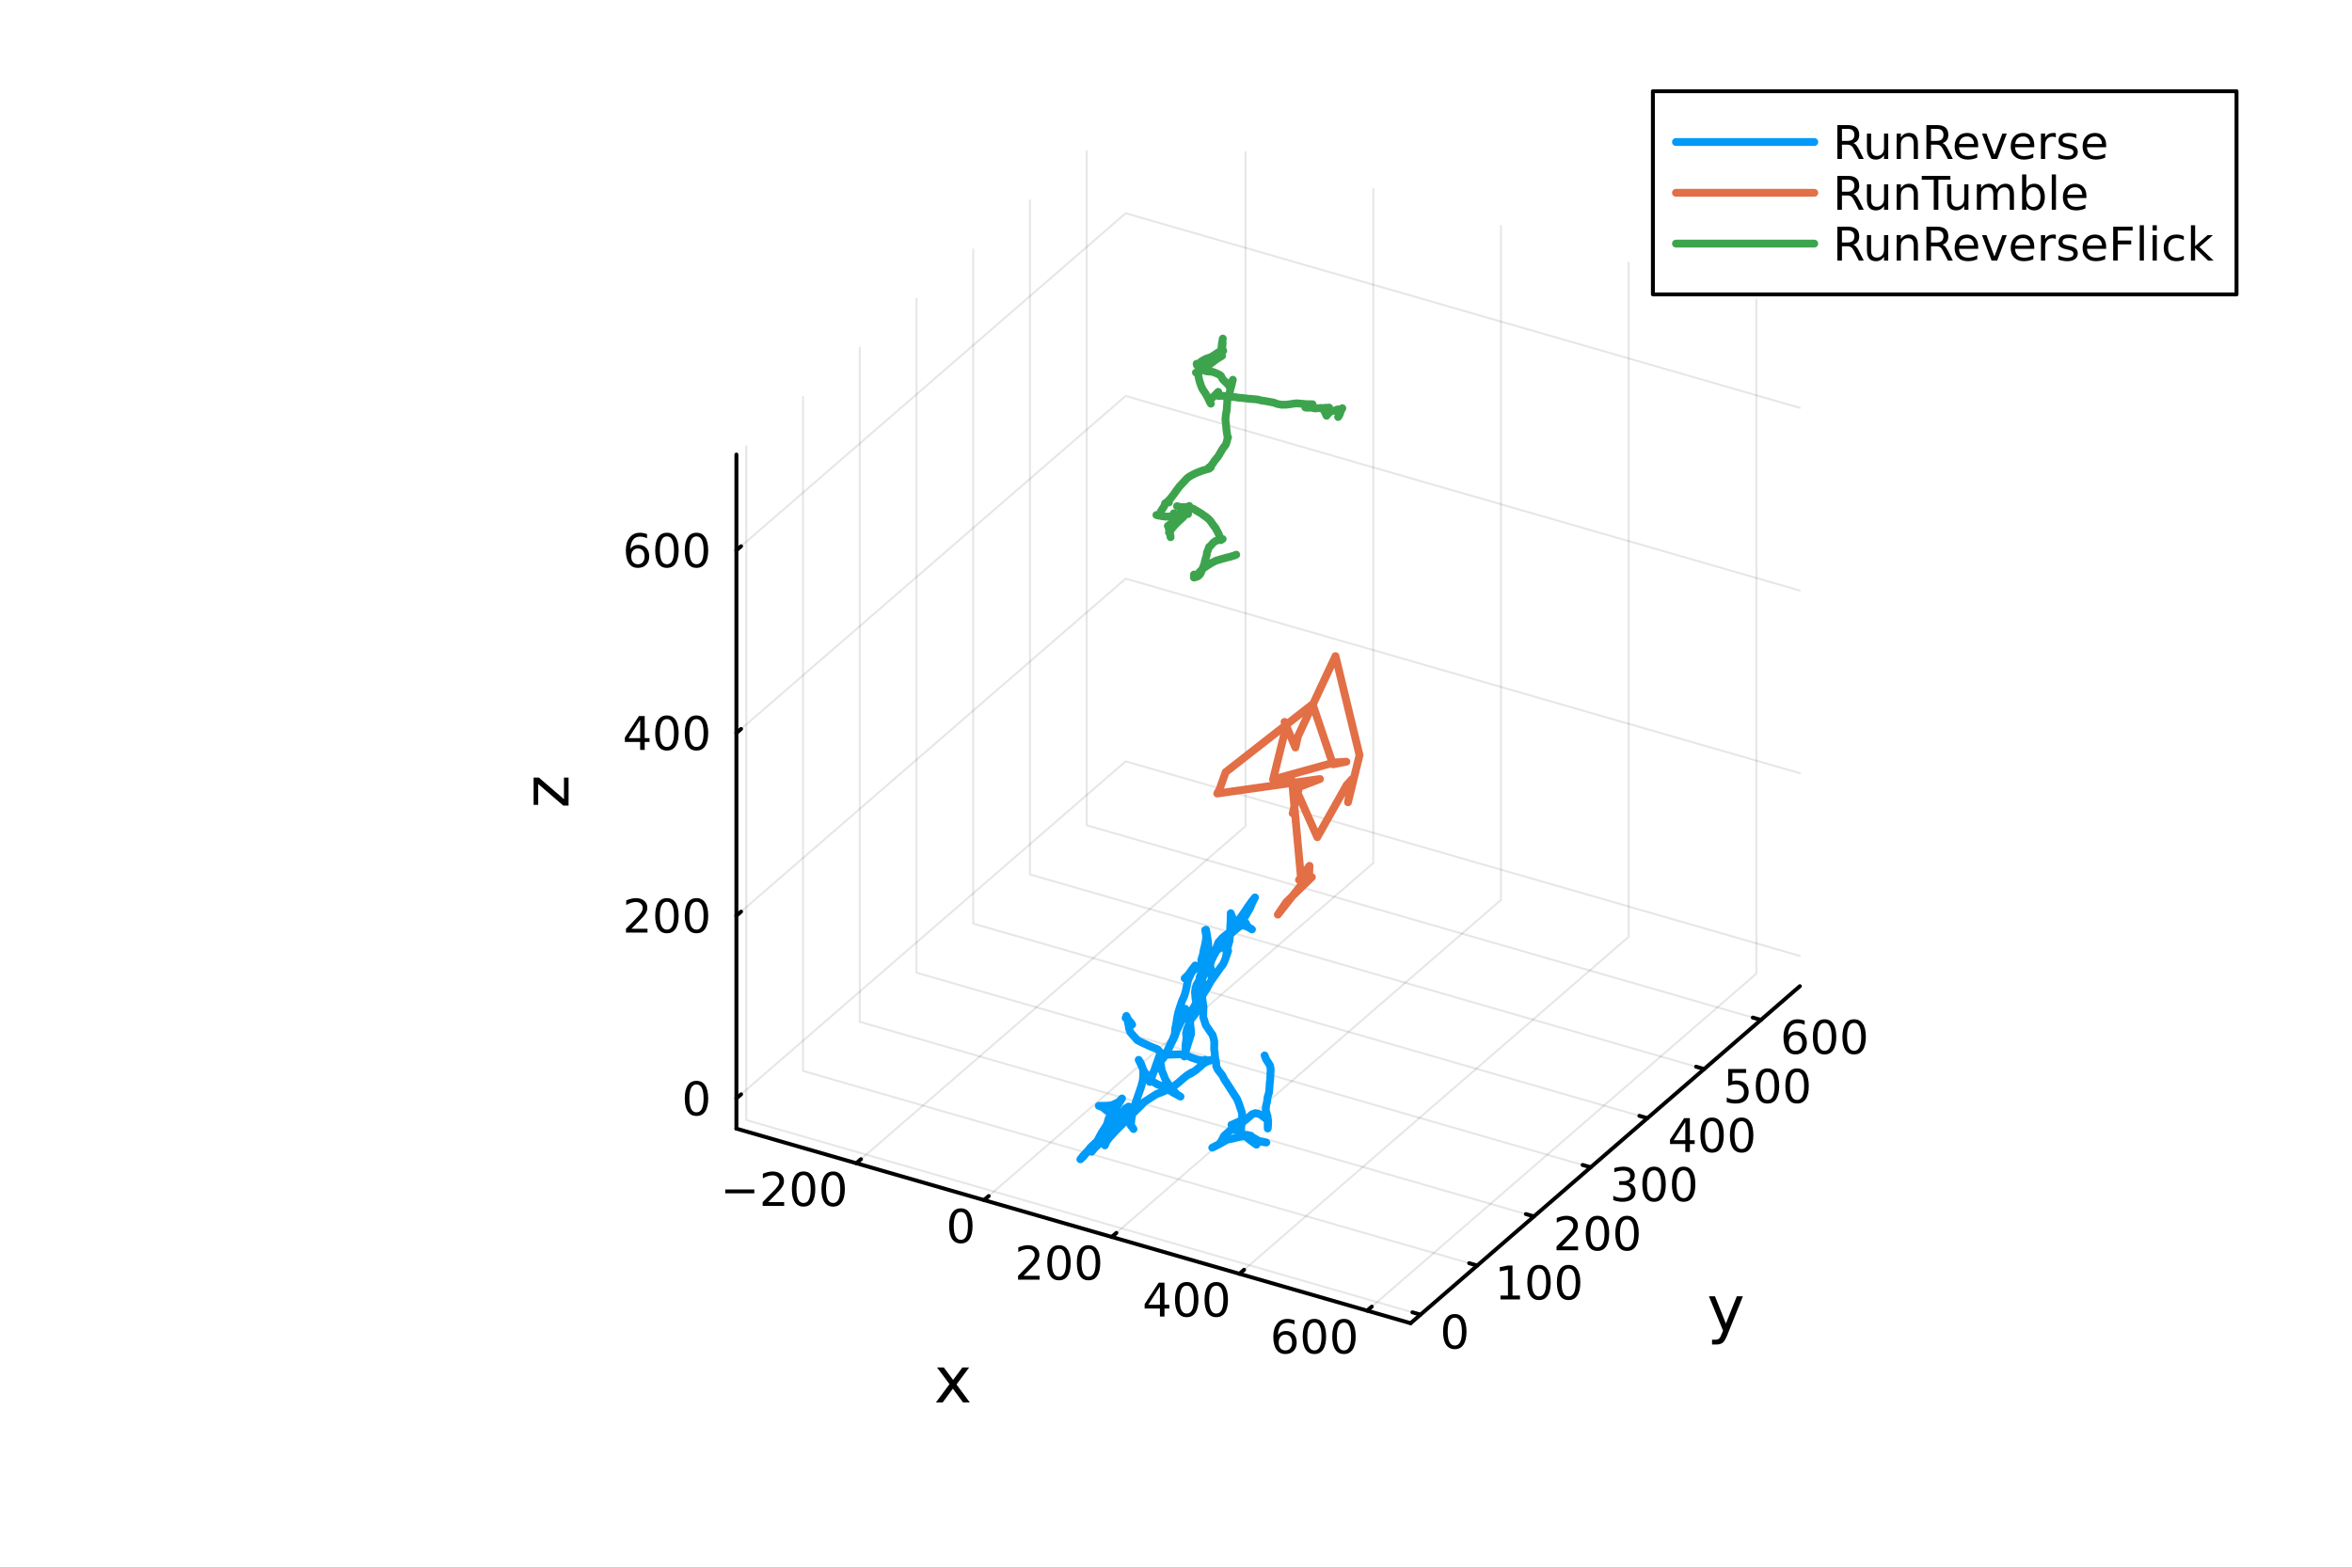 <?xml version="1.0" encoding="utf-8"?>
<svg xmlns="http://www.w3.org/2000/svg" xmlns:xlink="http://www.w3.org/1999/xlink" width="600" height="400" viewBox="0 0 2400 1600">
<rect x="0" y="0" width="2400" height="1600" fill="#333333" stroke="none"/>
<defs>
  <clipPath id="clip580">
    <rect x="0" y="0" width="2400" height="1600"/>
  </clipPath>
</defs>
<path clip-path="url(#clip580)" d="M0 1600 L2400 1600 L2400 0 L0 0  Z" fill="#ffffff" fill-rule="evenodd" fill-opacity="1"/>
<defs>
  <clipPath id="clip581">
    <rect x="480" y="0" width="1681" height="1600"/>
  </clipPath>
</defs>
<defs>
  <clipPath id="clip582">
    <rect x="235" y="47" width="2118" height="1377"/>
  </clipPath>
</defs>
<path clip-path="url(#clip582)" d="M1011.89 1389.43 L1011.89 1387.43 L1012.64 1386.43 L1013.94 1387.01 L1013.94 1389.01 L1013.19 1390.01 L1011.89 1389.43  Z" fill="#ffffff" fill-rule="evenodd" fill-opacity="1"/>
<polyline clip-path="url(#clip582)" style="stroke:#000000; stroke-linecap:round; stroke-linejoin:round; stroke-width:2; stroke-opacity:0.1; fill:none" points="873.778,1187.21 1270.98,843.221 1270.98,155.253 "/>
<polyline clip-path="url(#clip582)" style="stroke:#000000; stroke-linecap:round; stroke-linejoin:round; stroke-width:2; stroke-opacity:0.1; fill:none" points="1004.09,1224.82 1401.29,880.839 1401.29,192.871 "/>
<polyline clip-path="url(#clip582)" style="stroke:#000000; stroke-linecap:round; stroke-linejoin:round; stroke-width:2; stroke-opacity:0.1; fill:none" points="1134.4,1262.44 1531.6,918.457 1531.6,230.489 "/>
<polyline clip-path="url(#clip582)" style="stroke:#000000; stroke-linecap:round; stroke-linejoin:round; stroke-width:2; stroke-opacity:0.1; fill:none" points="1264.71,1300.06 1661.91,956.075 1661.91,268.107 "/>
<polyline clip-path="url(#clip582)" style="stroke:#000000; stroke-linecap:round; stroke-linejoin:round; stroke-width:2; stroke-opacity:0.1; fill:none" points="1395.03,1337.68 1792.23,993.693 1792.23,305.725 "/>
<polyline clip-path="url(#clip582)" style="stroke:#000000; stroke-linecap:round; stroke-linejoin:round; stroke-width:2; stroke-opacity:0.1; fill:none" points="1449.5,1341.75 761.528,1143.15 761.528,455.181 "/>
<polyline clip-path="url(#clip582)" style="stroke:#000000; stroke-linecap:round; stroke-linejoin:round; stroke-width:2; stroke-opacity:0.1; fill:none" points="1507.39,1291.61 819.42,1093.01 819.42,405.045 "/>
<polyline clip-path="url(#clip582)" style="stroke:#000000; stroke-linecap:round; stroke-linejoin:round; stroke-width:2; stroke-opacity:0.1; fill:none" points="1565.28,1241.48 877.311,1042.88 877.311,354.91 "/>
<polyline clip-path="url(#clip582)" style="stroke:#000000; stroke-linecap:round; stroke-linejoin:round; stroke-width:2; stroke-opacity:0.1; fill:none" points="1623.17,1191.34 935.202,992.742 935.202,304.774 "/>
<polyline clip-path="url(#clip582)" style="stroke:#000000; stroke-linecap:round; stroke-linejoin:round; stroke-width:2; stroke-opacity:0.1; fill:none" points="1681.06,1141.21 993.094,942.607 993.094,254.639 "/>
<polyline clip-path="url(#clip582)" style="stroke:#000000; stroke-linecap:round; stroke-linejoin:round; stroke-width:2; stroke-opacity:0.1; fill:none" points="1738.95,1091.07 1050.99,892.471 1050.99,204.503 "/>
<polyline clip-path="url(#clip582)" style="stroke:#000000; stroke-linecap:round; stroke-linejoin:round; stroke-width:2; stroke-opacity:0.1; fill:none" points="1796.84,1040.93 1108.88,842.336 1108.88,154.368 "/>
<polyline clip-path="url(#clip582)" style="stroke:#000000; stroke-linecap:round; stroke-linejoin:round; stroke-width:2; stroke-opacity:0.1; fill:none" points="751.436,1121.01 1148.63,777.027 1836.6,975.627 "/>
<polyline clip-path="url(#clip582)" style="stroke:#000000; stroke-linecap:round; stroke-linejoin:round; stroke-width:2; stroke-opacity:0.1; fill:none" points="751.436,934.553 1148.63,590.569 1836.6,789.169 "/>
<polyline clip-path="url(#clip582)" style="stroke:#000000; stroke-linecap:round; stroke-linejoin:round; stroke-width:2; stroke-opacity:0.1; fill:none" points="751.436,748.096 1148.63,404.112 1836.6,602.711 "/>
<polyline clip-path="url(#clip582)" style="stroke:#000000; stroke-linecap:round; stroke-linejoin:round; stroke-width:2; stroke-opacity:0.1; fill:none" points="751.436,561.638 1148.63,217.654 1836.6,416.253 "/>
<polyline clip-path="url(#clip580)" style="stroke:#000000; stroke-linecap:round; stroke-linejoin:round; stroke-width:4; stroke-opacity:1; fill:none" points="751.436,1151.89 1439.4,1350.49 "/>
<polyline clip-path="url(#clip580)" style="stroke:#000000; stroke-linecap:round; stroke-linejoin:round; stroke-width:4; stroke-opacity:1; fill:none" points="873.778,1187.21 878.544,1183.08 "/>
<polyline clip-path="url(#clip580)" style="stroke:#000000; stroke-linecap:round; stroke-linejoin:round; stroke-width:4; stroke-opacity:1; fill:none" points="1004.09,1224.82 1008.86,1220.7 "/>
<polyline clip-path="url(#clip580)" style="stroke:#000000; stroke-linecap:round; stroke-linejoin:round; stroke-width:4; stroke-opacity:1; fill:none" points="1134.4,1262.44 1139.17,1258.31 "/>
<polyline clip-path="url(#clip580)" style="stroke:#000000; stroke-linecap:round; stroke-linejoin:round; stroke-width:4; stroke-opacity:1; fill:none" points="1264.71,1300.06 1269.48,1295.93 "/>
<polyline clip-path="url(#clip580)" style="stroke:#000000; stroke-linecap:round; stroke-linejoin:round; stroke-width:4; stroke-opacity:1; fill:none" points="1395.03,1337.68 1399.79,1333.55 "/>
<path clip-path="url(#clip580)" d="M740.049 1213.98 L769.724 1213.98 L769.724 1217.91 L740.049 1217.91 L740.049 1213.98 Z" fill="#000000" fill-rule="nonzero" fill-opacity="1" /><path clip-path="url(#clip580)" d="M783.845 1226.87 L800.164 1226.87 L800.164 1230.8 L778.22 1230.8 L778.22 1226.87 Q780.882 1224.12 785.465 1219.49 Q790.072 1214.83 791.252 1213.49 Q793.497 1210.97 794.377 1209.23 Q795.28 1207.47 795.28 1205.78 Q795.28 1203.03 793.335 1201.29 Q791.414 1199.56 788.312 1199.56 Q786.113 1199.56 783.66 1200.32 Q781.229 1201.08 778.451 1202.63 L778.451 1197.91 Q781.275 1196.78 783.729 1196.2 Q786.183 1195.62 788.22 1195.62 Q793.59 1195.62 796.784 1198.31 Q799.979 1200.99 799.979 1205.48 Q799.979 1207.61 799.169 1209.53 Q798.382 1211.43 796.275 1214.02 Q795.697 1214.69 792.595 1217.91 Q789.493 1221.11 783.845 1226.87 Z" fill="#000000" fill-rule="nonzero" fill-opacity="1" /><path clip-path="url(#clip580)" d="M819.979 1199.32 Q816.368 1199.32 814.539 1202.89 Q812.733 1206.43 812.733 1213.56 Q812.733 1220.67 814.539 1224.23 Q816.368 1227.77 819.979 1227.77 Q823.613 1227.77 825.419 1224.23 Q827.247 1220.67 827.247 1213.56 Q827.247 1206.43 825.419 1202.89 Q823.613 1199.32 819.979 1199.32 M819.979 1195.62 Q825.789 1195.62 828.845 1200.23 Q831.923 1204.81 831.923 1213.56 Q831.923 1222.29 828.845 1226.89 Q825.789 1231.48 819.979 1231.48 Q814.169 1231.48 811.09 1226.89 Q808.034 1222.29 808.034 1213.56 Q808.034 1204.81 811.09 1200.23 Q814.169 1195.62 819.979 1195.62 Z" fill="#000000" fill-rule="nonzero" fill-opacity="1" /><path clip-path="url(#clip580)" d="M850.141 1199.32 Q846.53 1199.32 844.701 1202.89 Q842.895 1206.43 842.895 1213.56 Q842.895 1220.67 844.701 1224.23 Q846.53 1227.77 850.141 1227.77 Q853.775 1227.77 855.58 1224.23 Q857.409 1220.67 857.409 1213.56 Q857.409 1206.43 855.58 1202.89 Q853.775 1199.32 850.141 1199.32 M850.141 1195.62 Q855.951 1195.62 859.006 1200.23 Q862.085 1204.81 862.085 1213.56 Q862.085 1222.29 859.006 1226.89 Q855.951 1231.48 850.141 1231.48 Q844.331 1231.48 841.252 1226.89 Q838.196 1222.29 838.196 1213.56 Q838.196 1204.81 841.252 1200.23 Q844.331 1195.62 850.141 1195.62 Z" fill="#000000" fill-rule="nonzero" fill-opacity="1" /><path clip-path="url(#clip580)" d="M980.453 1236.94 Q976.842 1236.94 975.013 1240.51 Q973.208 1244.05 973.208 1251.18 Q973.208 1258.28 975.013 1261.85 Q976.842 1265.39 980.453 1265.39 Q984.087 1265.39 985.893 1261.85 Q987.721 1258.28 987.721 1251.18 Q987.721 1244.05 985.893 1240.51 Q984.087 1236.94 980.453 1236.94 M980.453 1233.24 Q986.263 1233.24 989.319 1237.84 Q992.397 1242.43 992.397 1251.18 Q992.397 1259.9 989.319 1264.51 Q986.263 1269.09 980.453 1269.09 Q974.643 1269.09 971.564 1264.51 Q968.509 1259.9 968.509 1251.18 Q968.509 1242.43 971.564 1237.84 Q974.643 1233.24 980.453 1233.24 Z" fill="#000000" fill-rule="nonzero" fill-opacity="1" /><path clip-path="url(#clip580)" d="M1044.47 1302.11 L1060.79 1302.11 L1060.79 1306.04 L1038.84 1306.04 L1038.84 1302.11 Q1041.51 1299.35 1046.09 1294.72 Q1050.7 1290.07 1051.88 1288.73 Q1054.12 1286.2 1055 1284.47 Q1055.9 1282.71 1055.9 1281.02 Q1055.9 1278.26 1053.96 1276.53 Q1052.04 1274.79 1048.94 1274.79 Q1046.74 1274.79 1044.28 1275.55 Q1041.85 1276.32 1039.08 1277.87 L1039.08 1273.15 Q1041.9 1272.01 1044.35 1271.43 Q1046.81 1270.86 1048.84 1270.86 Q1054.21 1270.86 1057.41 1273.54 Q1060.6 1276.23 1060.6 1280.72 Q1060.6 1282.85 1059.79 1284.77 Q1059.01 1286.67 1056.9 1289.26 Q1056.32 1289.93 1053.22 1293.15 Q1050.12 1296.34 1044.47 1302.11 Z" fill="#000000" fill-rule="nonzero" fill-opacity="1" /><path clip-path="url(#clip580)" d="M1080.6 1274.56 Q1076.99 1274.56 1075.16 1278.12 Q1073.36 1281.67 1073.36 1288.8 Q1073.36 1295.9 1075.16 1299.47 Q1076.99 1303.01 1080.6 1303.01 Q1084.24 1303.01 1086.04 1299.47 Q1087.87 1295.9 1087.87 1288.8 Q1087.87 1281.67 1086.04 1278.12 Q1084.24 1274.56 1080.6 1274.56 M1080.6 1270.86 Q1086.41 1270.86 1089.47 1275.46 Q1092.55 1280.05 1092.55 1288.8 Q1092.55 1297.52 1089.47 1302.13 Q1086.41 1306.71 1080.6 1306.71 Q1074.79 1306.71 1071.71 1302.13 Q1068.66 1297.52 1068.66 1288.8 Q1068.66 1280.05 1071.71 1275.46 Q1074.79 1270.86 1080.6 1270.86 Z" fill="#000000" fill-rule="nonzero" fill-opacity="1" /><path clip-path="url(#clip580)" d="M1110.77 1274.56 Q1107.15 1274.56 1105.33 1278.12 Q1103.52 1281.67 1103.52 1288.8 Q1103.52 1295.9 1105.33 1299.47 Q1107.15 1303.01 1110.77 1303.01 Q1114.4 1303.01 1116.21 1299.47 Q1118.03 1295.9 1118.03 1288.8 Q1118.03 1281.67 1116.21 1278.12 Q1114.4 1274.56 1110.77 1274.56 M1110.77 1270.86 Q1116.58 1270.86 1119.63 1275.46 Q1122.71 1280.05 1122.71 1288.8 Q1122.71 1297.52 1119.63 1302.13 Q1116.58 1306.71 1110.77 1306.71 Q1104.96 1306.71 1101.88 1302.13 Q1098.82 1297.52 1098.82 1288.8 Q1098.82 1280.05 1101.88 1275.46 Q1104.96 1270.86 1110.77 1270.86 Z" fill="#000000" fill-rule="nonzero" fill-opacity="1" /><path clip-path="url(#clip580)" d="M1183.6 1313.17 L1171.8 1331.62 L1183.6 1331.62 L1183.6 1313.17 M1182.37 1309.1 L1188.25 1309.1 L1188.25 1331.62 L1193.18 1331.62 L1193.18 1335.51 L1188.25 1335.51 L1188.25 1343.66 L1183.6 1343.66 L1183.6 1335.51 L1168 1335.51 L1168 1331 L1182.37 1309.1 Z" fill="#000000" fill-rule="nonzero" fill-opacity="1" /><path clip-path="url(#clip580)" d="M1210.92 1312.18 Q1207.3 1312.18 1205.48 1315.74 Q1203.67 1319.28 1203.67 1326.41 Q1203.67 1333.52 1205.48 1337.08 Q1207.3 1340.63 1210.92 1340.63 Q1214.55 1340.63 1216.36 1337.08 Q1218.18 1333.52 1218.18 1326.41 Q1218.18 1319.28 1216.36 1315.74 Q1214.55 1312.18 1210.92 1312.18 M1210.92 1308.47 Q1216.73 1308.47 1219.78 1313.08 Q1222.86 1317.66 1222.86 1326.41 Q1222.86 1335.14 1219.78 1339.75 Q1216.73 1344.33 1210.92 1344.33 Q1205.11 1344.33 1202.03 1339.75 Q1198.97 1335.14 1198.97 1326.41 Q1198.97 1317.66 1202.03 1313.08 Q1205.11 1308.47 1210.92 1308.47 Z" fill="#000000" fill-rule="nonzero" fill-opacity="1" /><path clip-path="url(#clip580)" d="M1241.08 1312.18 Q1237.47 1312.18 1235.64 1315.74 Q1233.83 1319.28 1233.83 1326.41 Q1233.83 1333.52 1235.64 1337.08 Q1237.47 1340.63 1241.08 1340.63 Q1244.71 1340.63 1246.52 1337.08 Q1248.35 1333.52 1248.35 1326.41 Q1248.35 1319.28 1246.52 1315.74 Q1244.71 1312.18 1241.08 1312.18 M1241.08 1308.47 Q1246.89 1308.47 1249.94 1313.08 Q1253.02 1317.66 1253.02 1326.41 Q1253.02 1335.14 1249.94 1339.75 Q1246.89 1344.33 1241.08 1344.33 Q1235.27 1344.33 1232.19 1339.75 Q1229.13 1335.14 1229.13 1326.41 Q1229.13 1317.66 1232.19 1313.08 Q1235.27 1308.47 1241.08 1308.47 Z" fill="#000000" fill-rule="nonzero" fill-opacity="1" /><path clip-path="url(#clip580)" d="M1311.64 1362.13 Q1308.5 1362.13 1306.64 1364.29 Q1304.82 1366.44 1304.82 1370.19 Q1304.82 1373.92 1306.64 1376.09 Q1308.5 1378.24 1311.64 1378.24 Q1314.79 1378.24 1316.62 1376.09 Q1318.47 1373.92 1318.47 1370.19 Q1318.47 1366.44 1316.62 1364.29 Q1314.79 1362.13 1311.64 1362.13 M1320.93 1347.48 L1320.93 1351.74 Q1319.17 1350.91 1317.36 1350.47 Q1315.58 1350.03 1313.82 1350.03 Q1309.19 1350.03 1306.74 1353.15 Q1304.31 1356.28 1303.96 1362.6 Q1305.33 1360.58 1307.39 1359.52 Q1309.45 1358.43 1311.92 1358.43 Q1317.13 1358.43 1320.14 1361.6 Q1323.17 1364.75 1323.17 1370.19 Q1323.17 1375.51 1320.02 1378.73 Q1316.88 1381.95 1311.64 1381.95 Q1305.65 1381.95 1302.48 1377.36 Q1299.31 1372.76 1299.31 1364.03 Q1299.31 1355.84 1303.2 1350.98 Q1307.08 1346.09 1313.64 1346.09 Q1315.39 1346.09 1317.18 1346.44 Q1318.98 1346.79 1320.93 1347.48 Z" fill="#000000" fill-rule="nonzero" fill-opacity="1" /><path clip-path="url(#clip580)" d="M1341.23 1349.8 Q1337.62 1349.8 1335.79 1353.36 Q1333.98 1356.9 1333.98 1364.03 Q1333.98 1371.14 1335.79 1374.7 Q1337.62 1378.24 1341.23 1378.24 Q1344.86 1378.24 1346.67 1374.7 Q1348.5 1371.14 1348.5 1364.03 Q1348.5 1356.9 1346.67 1353.36 Q1344.86 1349.8 1341.23 1349.8 M1341.23 1346.09 Q1347.04 1346.09 1350.09 1350.7 Q1353.17 1355.28 1353.17 1364.03 Q1353.17 1372.76 1350.09 1377.36 Q1347.04 1381.95 1341.23 1381.95 Q1335.42 1381.95 1332.34 1377.36 Q1329.28 1372.76 1329.28 1364.03 Q1329.28 1355.28 1332.34 1350.7 Q1335.42 1346.09 1341.23 1346.09 Z" fill="#000000" fill-rule="nonzero" fill-opacity="1" /><path clip-path="url(#clip580)" d="M1371.39 1349.8 Q1367.78 1349.8 1365.95 1353.36 Q1364.14 1356.9 1364.14 1364.03 Q1364.14 1371.14 1365.95 1374.7 Q1367.78 1378.24 1371.39 1378.24 Q1375.02 1378.24 1376.83 1374.7 Q1378.66 1371.14 1378.66 1364.03 Q1378.66 1356.9 1376.83 1353.36 Q1375.02 1349.8 1371.39 1349.8 M1371.39 1346.09 Q1377.2 1346.09 1380.26 1350.7 Q1383.33 1355.28 1383.33 1364.03 Q1383.33 1372.76 1380.26 1377.36 Q1377.2 1381.95 1371.39 1381.95 Q1365.58 1381.95 1362.5 1377.36 Q1359.45 1372.76 1359.45 1364.03 Q1359.45 1355.28 1362.5 1350.7 Q1365.58 1346.09 1371.39 1346.09 Z" fill="#000000" fill-rule="nonzero" fill-opacity="1" /><path clip-path="url(#clip580)" d="M988.915 1395.68 L976.024 1413.03 L989.583 1431.33 L982.676 1431.33 L972.3 1417.33 L961.924 1431.33 L955.017 1431.33 L968.863 1412.68 L956.195 1395.68 L963.102 1395.68 L972.555 1408.38 L982.008 1395.68 L988.915 1395.68 Z" fill="#000000" fill-rule="nonzero" fill-opacity="1" /><polyline clip-path="url(#clip580)" style="stroke:#000000; stroke-linecap:round; stroke-linejoin:round; stroke-width:4; stroke-opacity:1; fill:none" points="1439.4,1350.49 1836.6,1006.5 "/>
<polyline clip-path="url(#clip580)" style="stroke:#000000; stroke-linecap:round; stroke-linejoin:round; stroke-width:4; stroke-opacity:1; fill:none" points="1449.5,1341.75 1441.24,1339.36 "/>
<polyline clip-path="url(#clip580)" style="stroke:#000000; stroke-linecap:round; stroke-linejoin:round; stroke-width:4; stroke-opacity:1; fill:none" points="1507.39,1291.61 1499.13,1289.23 "/>
<polyline clip-path="url(#clip580)" style="stroke:#000000; stroke-linecap:round; stroke-linejoin:round; stroke-width:4; stroke-opacity:1; fill:none" points="1565.28,1241.48 1557.02,1239.09 "/>
<polyline clip-path="url(#clip580)" style="stroke:#000000; stroke-linecap:round; stroke-linejoin:round; stroke-width:4; stroke-opacity:1; fill:none" points="1623.17,1191.34 1614.91,1188.96 "/>
<polyline clip-path="url(#clip580)" style="stroke:#000000; stroke-linecap:round; stroke-linejoin:round; stroke-width:4; stroke-opacity:1; fill:none" points="1681.06,1141.21 1672.81,1138.82 "/>
<polyline clip-path="url(#clip580)" style="stroke:#000000; stroke-linecap:round; stroke-linejoin:round; stroke-width:4; stroke-opacity:1; fill:none" points="1738.95,1091.07 1730.7,1088.69 "/>
<polyline clip-path="url(#clip580)" style="stroke:#000000; stroke-linecap:round; stroke-linejoin:round; stroke-width:4; stroke-opacity:1; fill:none" points="1796.84,1040.93 1788.59,1038.55 "/>
<path clip-path="url(#clip580)" d="M1484.48 1344.83 Q1480.87 1344.83 1479.04 1348.4 Q1477.23 1351.94 1477.23 1359.07 Q1477.23 1366.17 1479.04 1369.74 Q1480.87 1373.28 1484.48 1373.28 Q1488.11 1373.28 1489.92 1369.74 Q1491.75 1366.17 1491.75 1359.07 Q1491.75 1351.94 1489.92 1348.4 Q1488.11 1344.83 1484.48 1344.83 M1484.48 1341.13 Q1490.29 1341.13 1493.34 1345.73 Q1496.42 1350.32 1496.42 1359.07 Q1496.42 1367.79 1493.34 1372.4 Q1490.29 1376.98 1484.48 1376.98 Q1478.67 1376.98 1475.59 1372.4 Q1472.53 1367.79 1472.53 1359.07 Q1472.53 1350.32 1475.59 1345.73 Q1478.67 1341.13 1484.48 1341.13 Z" fill="#000000" fill-rule="nonzero" fill-opacity="1" /><path clip-path="url(#clip580)" d="M1531.1 1322.24 L1538.73 1322.24 L1538.73 1295.88 L1530.42 1297.54 L1530.42 1293.28 L1538.69 1291.62 L1543.36 1291.62 L1543.36 1322.24 L1551 1322.24 L1551 1326.18 L1531.1 1326.18 L1531.1 1322.24 Z" fill="#000000" fill-rule="nonzero" fill-opacity="1" /><path clip-path="url(#clip580)" d="M1570.45 1294.7 Q1566.84 1294.7 1565.01 1298.26 Q1563.2 1301.8 1563.2 1308.93 Q1563.2 1316.04 1565.01 1319.6 Q1566.84 1323.14 1570.45 1323.14 Q1574.08 1323.14 1575.89 1319.6 Q1577.72 1316.04 1577.72 1308.93 Q1577.72 1301.8 1575.89 1298.26 Q1574.08 1294.7 1570.45 1294.7 M1570.45 1290.99 Q1576.26 1290.99 1579.31 1295.6 Q1582.39 1300.18 1582.39 1308.93 Q1582.39 1317.66 1579.31 1322.26 Q1576.26 1326.85 1570.45 1326.85 Q1564.64 1326.85 1561.56 1322.26 Q1558.5 1317.66 1558.5 1308.93 Q1558.5 1300.18 1561.56 1295.6 Q1564.64 1290.99 1570.45 1290.99 Z" fill="#000000" fill-rule="nonzero" fill-opacity="1" /><path clip-path="url(#clip580)" d="M1600.61 1294.7 Q1597 1294.7 1595.17 1298.26 Q1593.36 1301.8 1593.36 1308.93 Q1593.36 1316.04 1595.17 1319.6 Q1597 1323.14 1600.61 1323.14 Q1604.24 1323.14 1606.05 1319.6 Q1607.88 1316.04 1607.88 1308.93 Q1607.88 1301.8 1606.05 1298.26 Q1604.24 1294.7 1600.61 1294.7 M1600.61 1290.99 Q1606.42 1290.99 1609.47 1295.6 Q1612.55 1300.18 1612.55 1308.93 Q1612.55 1317.66 1609.47 1322.26 Q1606.42 1326.85 1600.61 1326.85 Q1594.8 1326.85 1591.72 1322.26 Q1588.66 1317.66 1588.66 1308.93 Q1588.66 1300.18 1591.72 1295.6 Q1594.8 1290.99 1600.61 1290.99 Z" fill="#000000" fill-rule="nonzero" fill-opacity="1" /><path clip-path="url(#clip580)" d="M1593.94 1272.11 L1610.26 1272.11 L1610.26 1276.04 L1588.32 1276.04 L1588.32 1272.11 Q1590.98 1269.35 1595.56 1264.72 Q1600.17 1260.07 1601.35 1258.73 Q1603.59 1256.2 1604.47 1254.47 Q1605.38 1252.71 1605.38 1251.02 Q1605.38 1248.26 1603.43 1246.53 Q1601.51 1244.79 1598.41 1244.79 Q1596.21 1244.79 1593.76 1245.56 Q1591.32 1246.32 1588.55 1247.87 L1588.55 1243.15 Q1591.37 1242.01 1593.82 1241.44 Q1596.28 1240.86 1598.32 1240.86 Q1603.69 1240.86 1606.88 1243.54 Q1610.07 1246.23 1610.07 1250.72 Q1610.07 1252.85 1609.26 1254.77 Q1608.48 1256.67 1606.37 1259.26 Q1605.79 1259.93 1602.69 1263.15 Q1599.59 1266.34 1593.94 1272.11 Z" fill="#000000" fill-rule="nonzero" fill-opacity="1" /><path clip-path="url(#clip580)" d="M1630.07 1244.56 Q1626.46 1244.56 1624.63 1248.12 Q1622.83 1251.67 1622.83 1258.8 Q1622.83 1265.9 1624.63 1269.47 Q1626.46 1273.01 1630.07 1273.01 Q1633.71 1273.01 1635.51 1269.47 Q1637.34 1265.9 1637.34 1258.8 Q1637.34 1251.67 1635.51 1248.12 Q1633.71 1244.56 1630.07 1244.56 M1630.07 1240.86 Q1635.88 1240.86 1638.94 1245.46 Q1642.02 1250.05 1642.02 1258.8 Q1642.02 1267.52 1638.94 1272.13 Q1635.88 1276.71 1630.07 1276.71 Q1624.26 1276.71 1621.19 1272.13 Q1618.13 1267.52 1618.13 1258.8 Q1618.13 1250.05 1621.19 1245.46 Q1624.26 1240.86 1630.07 1240.86 Z" fill="#000000" fill-rule="nonzero" fill-opacity="1" /><path clip-path="url(#clip580)" d="M1660.24 1244.56 Q1656.63 1244.56 1654.8 1248.12 Q1652.99 1251.67 1652.99 1258.8 Q1652.99 1265.9 1654.8 1269.47 Q1656.63 1273.01 1660.24 1273.01 Q1663.87 1273.01 1665.68 1269.47 Q1667.5 1265.9 1667.5 1258.8 Q1667.5 1251.67 1665.68 1248.12 Q1663.87 1244.56 1660.24 1244.56 M1660.24 1240.86 Q1666.05 1240.86 1669.1 1245.46 Q1672.18 1250.05 1672.18 1258.8 Q1672.18 1267.52 1669.1 1272.13 Q1666.05 1276.71 1660.24 1276.71 Q1654.43 1276.71 1651.35 1272.13 Q1648.29 1267.52 1648.29 1258.8 Q1648.29 1250.05 1651.35 1245.46 Q1654.43 1240.86 1660.24 1240.86 Z" fill="#000000" fill-rule="nonzero" fill-opacity="1" /><path clip-path="url(#clip580)" d="M1661.83 1207.27 Q1665.19 1207.99 1667.06 1210.26 Q1668.96 1212.53 1668.96 1215.86 Q1668.96 1220.98 1665.44 1223.78 Q1661.92 1226.58 1655.44 1226.58 Q1653.27 1226.58 1650.95 1226.14 Q1648.66 1225.72 1646.21 1224.86 L1646.21 1220.35 Q1648.15 1221.48 1650.47 1222.06 Q1652.78 1222.64 1655.3 1222.64 Q1659.7 1222.64 1661.99 1220.91 Q1664.31 1219.17 1664.31 1215.86 Q1664.31 1212.8 1662.16 1211.09 Q1660.03 1209.36 1656.21 1209.36 L1652.18 1209.36 L1652.18 1205.51 L1656.39 1205.51 Q1659.84 1205.51 1661.67 1204.15 Q1663.5 1202.76 1663.5 1200.17 Q1663.5 1197.5 1661.6 1196.09 Q1659.73 1194.66 1656.21 1194.66 Q1654.29 1194.66 1652.09 1195.07 Q1649.89 1195.49 1647.25 1196.37 L1647.25 1192.2 Q1649.91 1191.46 1652.23 1191.09 Q1654.56 1190.72 1656.62 1190.72 Q1661.95 1190.72 1665.05 1193.15 Q1668.15 1195.56 1668.15 1199.68 Q1668.15 1202.55 1666.51 1204.54 Q1664.86 1206.51 1661.83 1207.27 Z" fill="#000000" fill-rule="nonzero" fill-opacity="1" /><path clip-path="url(#clip580)" d="M1687.83 1194.42 Q1684.22 1194.42 1682.39 1197.99 Q1680.58 1201.53 1680.58 1208.66 Q1680.58 1215.77 1682.39 1219.33 Q1684.22 1222.87 1687.83 1222.87 Q1691.46 1222.87 1693.27 1219.33 Q1695.1 1215.77 1695.1 1208.66 Q1695.1 1201.53 1693.27 1197.99 Q1691.46 1194.42 1687.83 1194.42 M1687.83 1190.72 Q1693.64 1190.72 1696.69 1195.33 Q1699.77 1199.91 1699.77 1208.66 Q1699.77 1217.39 1696.69 1221.99 Q1693.64 1226.58 1687.83 1226.58 Q1682.02 1226.58 1678.94 1221.99 Q1675.88 1217.39 1675.88 1208.66 Q1675.88 1199.91 1678.94 1195.33 Q1682.02 1190.72 1687.83 1190.72 Z" fill="#000000" fill-rule="nonzero" fill-opacity="1" /><path clip-path="url(#clip580)" d="M1717.99 1194.42 Q1714.38 1194.42 1712.55 1197.99 Q1710.74 1201.53 1710.74 1208.66 Q1710.74 1215.77 1712.55 1219.33 Q1714.38 1222.87 1717.99 1222.87 Q1721.62 1222.87 1723.43 1219.33 Q1725.26 1215.77 1725.26 1208.66 Q1725.26 1201.53 1723.43 1197.99 Q1721.62 1194.42 1717.99 1194.42 M1717.99 1190.72 Q1723.8 1190.72 1726.85 1195.33 Q1729.93 1199.91 1729.93 1208.66 Q1729.93 1217.39 1726.85 1221.99 Q1723.8 1226.58 1717.99 1226.58 Q1712.18 1226.58 1709.1 1221.99 Q1706.04 1217.39 1706.04 1208.66 Q1706.04 1199.91 1709.1 1195.33 Q1712.18 1190.72 1717.99 1190.72 Z" fill="#000000" fill-rule="nonzero" fill-opacity="1" /><path clip-path="url(#clip580)" d="M1719.7 1145.28 L1707.89 1163.73 L1719.7 1163.73 L1719.7 1145.28 M1718.47 1141.21 L1724.35 1141.21 L1724.35 1163.73 L1729.28 1163.73 L1729.28 1167.62 L1724.35 1167.62 L1724.35 1175.77 L1719.7 1175.77 L1719.7 1167.62 L1704.1 1167.62 L1704.1 1163.11 L1718.47 1141.21 Z" fill="#000000" fill-rule="nonzero" fill-opacity="1" /><path clip-path="url(#clip580)" d="M1747.01 1144.29 Q1743.4 1144.29 1741.57 1147.85 Q1739.77 1151.4 1739.77 1158.53 Q1739.77 1165.63 1741.57 1169.2 Q1743.4 1172.74 1747.01 1172.74 Q1750.65 1172.74 1752.45 1169.2 Q1754.28 1165.63 1754.28 1158.53 Q1754.28 1151.4 1752.45 1147.85 Q1750.65 1144.29 1747.01 1144.29 M1747.01 1140.59 Q1752.82 1140.59 1755.88 1145.19 Q1758.96 1149.78 1758.96 1158.53 Q1758.96 1167.25 1755.88 1171.86 Q1752.82 1176.44 1747.01 1176.44 Q1741.2 1176.44 1738.13 1171.86 Q1735.07 1167.25 1735.07 1158.53 Q1735.07 1149.78 1738.13 1145.19 Q1741.2 1140.59 1747.01 1140.59 Z" fill="#000000" fill-rule="nonzero" fill-opacity="1" /><path clip-path="url(#clip580)" d="M1777.18 1144.29 Q1773.57 1144.29 1771.74 1147.85 Q1769.93 1151.4 1769.93 1158.53 Q1769.93 1165.63 1771.74 1169.2 Q1773.57 1172.74 1777.18 1172.74 Q1780.81 1172.74 1782.62 1169.2 Q1784.45 1165.63 1784.45 1158.53 Q1784.45 1151.4 1782.62 1147.85 Q1780.81 1144.29 1777.18 1144.29 M1777.18 1140.59 Q1782.99 1140.59 1786.04 1145.19 Q1789.12 1149.78 1789.12 1158.53 Q1789.12 1167.25 1786.04 1171.86 Q1782.99 1176.44 1777.18 1176.44 Q1771.37 1176.44 1768.29 1171.86 Q1765.23 1167.25 1765.23 1158.53 Q1765.23 1149.78 1768.29 1145.19 Q1771.37 1140.59 1777.18 1140.59 Z" fill="#000000" fill-rule="nonzero" fill-opacity="1" /><path clip-path="url(#clip580)" d="M1763.45 1091.08 L1781.8 1091.08 L1781.8 1095.01 L1767.73 1095.01 L1767.73 1103.48 Q1768.75 1103.14 1769.77 1102.97 Q1770.79 1102.79 1771.8 1102.79 Q1777.59 1102.79 1780.97 1105.96 Q1784.35 1109.13 1784.35 1114.55 Q1784.35 1120.13 1780.88 1123.23 Q1777.41 1126.31 1771.09 1126.31 Q1768.91 1126.31 1766.64 1125.94 Q1764.4 1125.57 1761.99 1124.82 L1761.99 1120.13 Q1764.07 1121.26 1766.3 1121.82 Q1768.52 1122.37 1770.99 1122.37 Q1775 1122.37 1777.34 1120.26 Q1779.67 1118.16 1779.67 1114.55 Q1779.67 1110.94 1777.34 1108.83 Q1775 1106.72 1770.99 1106.72 Q1769.12 1106.72 1767.24 1107.14 Q1765.39 1107.56 1763.45 1108.44 L1763.45 1091.08 Z" fill="#000000" fill-rule="nonzero" fill-opacity="1" /><path clip-path="url(#clip580)" d="M1803.56 1094.15 Q1799.95 1094.15 1798.12 1097.72 Q1796.32 1101.26 1796.32 1108.39 Q1796.32 1115.5 1798.12 1119.06 Q1799.95 1122.6 1803.56 1122.6 Q1807.2 1122.6 1809 1119.06 Q1810.83 1115.5 1810.83 1108.39 Q1810.83 1101.26 1809 1097.72 Q1807.2 1094.15 1803.56 1094.15 M1803.56 1090.45 Q1809.37 1090.45 1812.43 1095.06 Q1815.51 1099.64 1815.51 1108.39 Q1815.51 1117.12 1812.43 1121.72 Q1809.37 1126.31 1803.56 1126.31 Q1797.75 1126.31 1794.67 1121.72 Q1791.62 1117.12 1791.62 1108.39 Q1791.62 1099.64 1794.67 1095.06 Q1797.75 1090.45 1803.56 1090.45 Z" fill="#000000" fill-rule="nonzero" fill-opacity="1" /><path clip-path="url(#clip580)" d="M1833.73 1094.15 Q1830.11 1094.15 1828.29 1097.72 Q1826.48 1101.26 1826.48 1108.39 Q1826.48 1115.5 1828.29 1119.06 Q1830.11 1122.6 1833.73 1122.6 Q1837.36 1122.6 1839.17 1119.06 Q1840.99 1115.5 1840.99 1108.39 Q1840.99 1101.26 1839.17 1097.72 Q1837.36 1094.15 1833.73 1094.15 M1833.73 1090.45 Q1839.54 1090.45 1842.59 1095.06 Q1845.67 1099.64 1845.67 1108.39 Q1845.67 1117.12 1842.59 1121.72 Q1839.54 1126.31 1833.73 1126.31 Q1827.92 1126.31 1824.84 1121.72 Q1821.78 1117.12 1821.78 1108.39 Q1821.78 1099.64 1824.84 1095.06 Q1827.92 1090.45 1833.73 1090.45 Z" fill="#000000" fill-rule="nonzero" fill-opacity="1" /><path clip-path="url(#clip580)" d="M1832.22 1056.36 Q1829.07 1056.36 1827.22 1058.51 Q1825.39 1060.66 1825.39 1064.41 Q1825.39 1068.14 1827.22 1070.31 Q1829.07 1072.47 1832.22 1072.47 Q1835.37 1072.47 1837.2 1070.31 Q1839.05 1068.14 1839.05 1064.41 Q1839.05 1060.66 1837.2 1058.51 Q1835.37 1056.36 1832.22 1056.36 M1841.5 1041.7 L1841.5 1045.96 Q1839.74 1045.13 1837.94 1044.69 Q1836.15 1044.25 1834.39 1044.25 Q1829.77 1044.25 1827.31 1047.37 Q1824.88 1050.5 1824.53 1056.82 Q1825.9 1054.81 1827.96 1053.74 Q1830.02 1052.65 1832.5 1052.65 Q1837.71 1052.65 1840.71 1055.82 Q1843.75 1058.97 1843.75 1064.41 Q1843.75 1069.74 1840.6 1072.95 Q1837.45 1076.17 1832.22 1076.17 Q1826.22 1076.17 1823.05 1071.59 Q1819.88 1066.98 1819.88 1058.25 Q1819.88 1050.06 1823.77 1045.2 Q1827.66 1040.31 1834.21 1040.31 Q1835.97 1040.31 1837.75 1040.66 Q1839.56 1041.01 1841.5 1041.7 Z" fill="#000000" fill-rule="nonzero" fill-opacity="1" /><path clip-path="url(#clip580)" d="M1861.8 1044.02 Q1858.19 1044.02 1856.36 1047.58 Q1854.56 1051.12 1854.56 1058.25 Q1854.56 1065.36 1856.36 1068.93 Q1858.19 1072.47 1861.8 1072.47 Q1865.44 1072.47 1867.24 1068.93 Q1869.07 1065.36 1869.07 1058.25 Q1869.07 1051.12 1867.24 1047.58 Q1865.44 1044.02 1861.8 1044.02 M1861.8 1040.31 Q1867.61 1040.31 1870.67 1044.92 Q1873.75 1049.5 1873.75 1058.25 Q1873.75 1066.98 1870.67 1071.59 Q1867.61 1076.17 1861.8 1076.17 Q1855.99 1076.17 1852.91 1071.59 Q1849.86 1066.98 1849.86 1058.25 Q1849.86 1049.5 1852.91 1044.92 Q1855.99 1040.31 1861.8 1040.31 Z" fill="#000000" fill-rule="nonzero" fill-opacity="1" /><path clip-path="url(#clip580)" d="M1891.96 1044.02 Q1888.35 1044.02 1886.52 1047.58 Q1884.72 1051.12 1884.72 1058.25 Q1884.72 1065.36 1886.52 1068.93 Q1888.35 1072.47 1891.96 1072.47 Q1895.6 1072.47 1897.4 1068.93 Q1899.23 1065.36 1899.23 1058.25 Q1899.23 1051.12 1897.4 1047.58 Q1895.6 1044.02 1891.96 1044.02 M1891.96 1040.31 Q1897.77 1040.31 1900.83 1044.92 Q1903.91 1049.5 1903.91 1058.25 Q1903.91 1066.98 1900.83 1071.59 Q1897.77 1076.17 1891.96 1076.17 Q1886.15 1076.17 1883.08 1071.59 Q1880.02 1066.98 1880.02 1058.25 Q1880.02 1049.5 1883.08 1044.92 Q1886.15 1040.31 1891.96 1040.31 Z" fill="#000000" fill-rule="nonzero" fill-opacity="1" /><path clip-path="url(#clip580)" d="M1762.81 1361.95 Q1760.33 1368.32 1757.97 1370.26 Q1755.62 1372.2 1751.67 1372.2 L1746.99 1372.2 L1746.99 1367.3 L1750.43 1367.3 Q1752.85 1367.3 1754.18 1366.15 Q1755.52 1365.01 1757.14 1360.74 L1758.2 1358.07 L1743.78 1322.99 L1749.98 1322.99 L1761.12 1350.87 L1772.26 1322.99 L1778.47 1322.99 L1762.81 1361.95 Z" fill="#000000" fill-rule="nonzero" fill-opacity="1" /><polyline clip-path="url(#clip580)" style="stroke:#000000; stroke-linecap:round; stroke-linejoin:round; stroke-width:4; stroke-opacity:1; fill:none" points="751.436,1151.89 751.436,463.92 "/>
<polyline clip-path="url(#clip580)" style="stroke:#000000; stroke-linecap:round; stroke-linejoin:round; stroke-width:4; stroke-opacity:1; fill:none" points="751.436,1121.01 756.203,1116.88 "/>
<polyline clip-path="url(#clip580)" style="stroke:#000000; stroke-linecap:round; stroke-linejoin:round; stroke-width:4; stroke-opacity:1; fill:none" points="751.436,934.553 756.203,930.426 "/>
<polyline clip-path="url(#clip580)" style="stroke:#000000; stroke-linecap:round; stroke-linejoin:round; stroke-width:4; stroke-opacity:1; fill:none" points="751.436,748.096 756.203,743.968 "/>
<polyline clip-path="url(#clip580)" style="stroke:#000000; stroke-linecap:round; stroke-linejoin:round; stroke-width:4; stroke-opacity:1; fill:none" points="751.436,561.638 756.203,557.51 "/>
<path clip-path="url(#clip580)" d="M710.692 1106.81 Q707.081 1106.81 705.252 1110.37 Q703.447 1113.92 703.447 1121.05 Q703.447 1128.15 705.252 1131.72 Q707.081 1135.26 710.692 1135.26 Q714.326 1135.26 716.132 1131.72 Q717.96 1128.15 717.96 1121.05 Q717.96 1113.92 716.132 1110.37 Q714.326 1106.81 710.692 1106.81 M710.692 1103.11 Q716.502 1103.11 719.558 1107.71 Q722.636 1112.3 722.636 1121.05 Q722.636 1129.77 719.558 1134.38 Q716.502 1138.96 710.692 1138.96 Q704.882 1138.96 701.803 1134.38 Q698.747 1129.77 698.747 1121.05 Q698.747 1112.3 701.803 1107.71 Q704.882 1103.11 710.692 1103.11 Z" fill="#000000" fill-rule="nonzero" fill-opacity="1" /><path clip-path="url(#clip580)" d="M644.396 947.898 L660.715 947.898 L660.715 951.833 L638.771 951.833 L638.771 947.898 Q641.433 945.144 646.016 940.514 Q650.623 935.861 651.803 934.519 Q654.049 931.996 654.928 930.259 Q655.831 928.5 655.831 926.81 Q655.831 924.056 653.887 922.32 Q651.965 920.584 648.863 920.584 Q646.664 920.584 644.211 921.347 Q641.78 922.111 639.002 923.662 L639.002 918.94 Q641.826 917.806 644.28 917.227 Q646.734 916.648 648.771 916.648 Q654.141 916.648 657.336 919.334 Q660.53 922.019 660.53 926.509 Q660.53 928.639 659.72 930.56 Q658.933 932.458 656.826 935.051 Q656.248 935.722 653.146 938.94 Q650.044 942.134 644.396 947.898 Z" fill="#000000" fill-rule="nonzero" fill-opacity="1" /><path clip-path="url(#clip580)" d="M680.53 920.352 Q676.919 920.352 675.09 923.917 Q673.285 927.459 673.285 934.588 Q673.285 941.695 675.09 945.259 Q676.919 948.801 680.53 948.801 Q684.164 948.801 685.97 945.259 Q687.798 941.695 687.798 934.588 Q687.798 927.459 685.97 923.917 Q684.164 920.352 680.53 920.352 M680.53 916.648 Q686.34 916.648 689.396 921.255 Q692.474 925.838 692.474 934.588 Q692.474 943.315 689.396 947.921 Q686.34 952.505 680.53 952.505 Q674.72 952.505 671.641 947.921 Q668.586 943.315 668.586 934.588 Q668.586 925.838 671.641 921.255 Q674.72 916.648 680.53 916.648 Z" fill="#000000" fill-rule="nonzero" fill-opacity="1" /><path clip-path="url(#clip580)" d="M710.692 920.352 Q707.081 920.352 705.252 923.917 Q703.447 927.459 703.447 934.588 Q703.447 941.695 705.252 945.259 Q707.081 948.801 710.692 948.801 Q714.326 948.801 716.132 945.259 Q717.96 941.695 717.96 934.588 Q717.96 927.459 716.132 923.917 Q714.326 920.352 710.692 920.352 M710.692 916.648 Q716.502 916.648 719.558 921.255 Q722.636 925.838 722.636 934.588 Q722.636 943.315 719.558 947.921 Q716.502 952.505 710.692 952.505 Q704.882 952.505 701.803 947.921 Q698.747 943.315 698.747 934.588 Q698.747 925.838 701.803 921.255 Q704.882 916.648 710.692 916.648 Z" fill="#000000" fill-rule="nonzero" fill-opacity="1" /><path clip-path="url(#clip580)" d="M653.215 734.89 L641.41 753.339 L653.215 753.339 L653.215 734.89 M651.988 730.816 L657.868 730.816 L657.868 753.339 L662.799 753.339 L662.799 757.227 L657.868 757.227 L657.868 765.376 L653.215 765.376 L653.215 757.227 L637.614 757.227 L637.614 752.714 L651.988 730.816 Z" fill="#000000" fill-rule="nonzero" fill-opacity="1" /><path clip-path="url(#clip580)" d="M680.53 733.894 Q676.919 733.894 675.09 737.459 Q673.285 741.001 673.285 748.13 Q673.285 755.237 675.09 758.801 Q676.919 762.343 680.53 762.343 Q684.164 762.343 685.97 758.801 Q687.798 755.237 687.798 748.13 Q687.798 741.001 685.97 737.459 Q684.164 733.894 680.53 733.894 M680.53 730.191 Q686.34 730.191 689.396 734.797 Q692.474 739.38 692.474 748.13 Q692.474 756.857 689.396 761.464 Q686.34 766.047 680.53 766.047 Q674.72 766.047 671.641 761.464 Q668.586 756.857 668.586 748.13 Q668.586 739.38 671.641 734.797 Q674.72 730.191 680.53 730.191 Z" fill="#000000" fill-rule="nonzero" fill-opacity="1" /><path clip-path="url(#clip580)" d="M710.692 733.894 Q707.081 733.894 705.252 737.459 Q703.447 741.001 703.447 748.13 Q703.447 755.237 705.252 758.801 Q707.081 762.343 710.692 762.343 Q714.326 762.343 716.132 758.801 Q717.96 755.237 717.96 748.13 Q717.96 741.001 716.132 737.459 Q714.326 733.894 710.692 733.894 M710.692 730.191 Q716.502 730.191 719.558 734.797 Q722.636 739.38 722.636 748.13 Q722.636 756.857 719.558 761.464 Q716.502 766.047 710.692 766.047 Q704.882 766.047 701.803 761.464 Q698.747 756.857 698.747 748.13 Q698.747 739.38 701.803 734.797 Q704.882 730.191 710.692 730.191 Z" fill="#000000" fill-rule="nonzero" fill-opacity="1" /><path clip-path="url(#clip580)" d="M650.947 559.774 Q647.799 559.774 645.947 561.927 Q644.118 564.08 644.118 567.83 Q644.118 571.557 645.947 573.732 Q647.799 575.885 650.947 575.885 Q654.095 575.885 655.924 573.732 Q657.775 571.557 657.775 567.83 Q657.775 564.08 655.924 561.927 Q654.095 559.774 650.947 559.774 M660.229 545.122 L660.229 549.381 Q658.47 548.547 656.664 548.108 Q654.882 547.668 653.123 547.668 Q648.493 547.668 646.039 550.793 Q643.609 553.918 643.262 560.237 Q644.627 558.223 646.688 557.159 Q648.748 556.071 651.225 556.071 Q656.433 556.071 659.442 559.242 Q662.475 562.39 662.475 567.83 Q662.475 573.154 659.326 576.371 Q656.178 579.589 650.947 579.589 Q644.951 579.589 641.78 575.006 Q638.609 570.399 638.609 561.672 Q638.609 553.478 642.498 548.617 Q646.387 543.733 652.938 543.733 Q654.697 543.733 656.479 544.08 Q658.285 544.427 660.229 545.122 Z" fill="#000000" fill-rule="nonzero" fill-opacity="1" /><path clip-path="url(#clip580)" d="M680.53 547.436 Q676.919 547.436 675.09 551.001 Q673.285 554.543 673.285 561.672 Q673.285 568.779 675.09 572.344 Q676.919 575.885 680.53 575.885 Q684.164 575.885 685.97 572.344 Q687.798 568.779 687.798 561.672 Q687.798 554.543 685.97 551.001 Q684.164 547.436 680.53 547.436 M680.53 543.733 Q686.34 543.733 689.396 548.339 Q692.474 552.922 692.474 561.672 Q692.474 570.399 689.396 575.006 Q686.34 579.589 680.53 579.589 Q674.72 579.589 671.641 575.006 Q668.586 570.399 668.586 561.672 Q668.586 552.922 671.641 548.339 Q674.72 543.733 680.53 543.733 Z" fill="#000000" fill-rule="nonzero" fill-opacity="1" /><path clip-path="url(#clip580)" d="M710.692 547.436 Q707.081 547.436 705.252 551.001 Q703.447 554.543 703.447 561.672 Q703.447 568.779 705.252 572.344 Q707.081 575.885 710.692 575.885 Q714.326 575.885 716.132 572.344 Q717.96 568.779 717.96 561.672 Q717.96 554.543 716.132 551.001 Q714.326 547.436 710.692 547.436 M710.692 543.733 Q716.502 543.733 719.558 548.339 Q722.636 552.922 722.636 561.672 Q722.636 570.399 719.558 575.006 Q716.502 579.589 710.692 579.589 Q704.882 579.589 701.803 575.006 Q698.747 570.399 698.747 561.672 Q698.747 552.922 701.803 548.339 Q704.882 543.733 710.692 543.733 Z" fill="#000000" fill-rule="nonzero" fill-opacity="1" /><path clip-path="url(#clip580)" d="M544.51 821.416 L544.51 793.597 L549.857 793.597 L575.479 815.623 L575.479 793.597 L580.158 793.597 L580.158 822.211 L574.81 822.211 L549.188 800.186 L549.188 821.416 L544.51 821.416 Z" fill="#000000" fill-rule="nonzero" fill-opacity="1" /><polyline clip-path="url(#clip582)" style="stroke:#009af9; stroke-linecap:round; stroke-linejoin:round; stroke-width:8; stroke-opacity:1; fill:none" points="1290.43,1077.2 1291.87,1081.05 1293.96,1084.26 1295.95,1087.54 1296.64,1091.3 1296.35,1095.97 1296.15,1100.92 1295.65,1105.77 1295.36,1110.5 1294.89,1115.18 1293.4,1120.05 1292.96,1124.2 1291.98,1128.23 1291.51,1132.53 1292.4,1136.28 1293.51,1139.78 1292.46,1136.27 1293.13,1139.88 1294,1143.51 1293.97,1147.53 1293.61,1151.76 1293.58,1147.76 1293.63,1144.74 1292.28,1142.02 1290.29,1140.65 1288.4,1139.21 1286.53,1137.79 1284.27,1136.84 1281,1136.06 1277.66,1137.25 1275.41,1139.23 1273.35,1141.07 1270.97,1142.93 1268.59,1144.67 1266.47,1146.3 1264.47,1147 1263.49,1146.57 1262.35,1146.89 1260.99,1146.54 1258.71,1147.33 1256.55,1147.99 1258.61,1147.86 1260.89,1147.71 1258.67,1147.93 1256.82,1148.42 1259.64,1146.72 1262.12,1145.62 1264.54,1144.5 1266.3,1144.28 1267.95,1144.01 1268.67,1144.15 1268.3,1144.61 1268.13,1145.57 1267.05,1146.77 1266.7,1147.58 1266.68,1149.28 1266.2,1150.68 1265.25,1151.9 1263.67,1152.25 1261.32,1153.02 1258.77,1153.2 1257.06,1152.68 1256.58,1153.06 1254.91,1154.02 1252.86,1155.87 1250.9,1157.69 1249.07,1159.2 1248.26,1160.82 1247.47,1162.47 1246.5,1164.22 1245.27,1166.14 1243.42,1168.08 1240.42,1169.64 1237,1171.32 1240.62,1169.47 1244.25,1167.68 1247.54,1165.8 1249.42,1164.78 1252.14,1163.13 1256.11,1162.49 1259.83,1161.52 1263.39,1160.68 1267.76,1159.88 1272.08,1158.18 1276.56,1159.19 1272.14,1158.23 1276.42,1159.89 1280.49,1162.04 1284.35,1164.55 1288.31,1165.26 1292.18,1166.08 1288.2,1165.5 1284.31,1164.8 1280.95,1163.37 1277.87,1161.77 1279.9,1164.97 1282.09,1168.27 1278.78,1165.95 1275.54,1163.59 1272.42,1161.05 1269.78,1159.23 1266.97,1157.28 1266.45,1153.35 1266.6,1148.66 1267.28,1143.8 1267.5,1138.95 1267.33,1135.87 1266.27,1132.55 1265.01,1128.98 1263.79,1125.34 1262.2,1121.45 1259.58,1117.48 1256.91,1113.31 1254.25,1109.12 1251.67,1105.17 1249.17,1101.36 1247.35,1097.66 1244.9,1094.52 1242.62,1091.58 1241.03,1088.11 1240.95,1084.35 1240.18,1081.11 1239.68,1077.83 1239.53,1074.47 1238.92,1070.88 1239.04,1067.08 1239.07,1063.23 1238.42,1059.99 1237.2,1056.05 1235,1053.07 1232.78,1049.69 1230.38,1046.19 1229,1041.83 1227.72,1037.86 1227.87,1032.76 1228.07,1027.56 1227.22,1022.02 1226.44,1016.46 1225.89,1010.8 1225.9,1005.09 1226.14,999.278 1226.71,993.455 1227.38,987.611 1228.87,981.846 1229.65,975.962 1230.93,970.248 1231.98,964.515 1231.57,959.286 1230.68,954.496 1229.79,949.237 1230.84,954.218 1230.73,959.789 1231.15,965.011 1232.34,968.936 1231.46,964.284 1232.18,968.616 1232.95,972.969 1233.53,977.421 1234.29,981.868 1235.04,986.343 1236.21,991.097 1236.73,995.68 1236.21,1000.11 1233.84,1004.49 1231.49,1008.84 1229.09,1012.46 1227.16,1015.82 1224.69,1019.67 1222.33,1023.95 1219.64,1028.25 1217.28,1033.48 1215.05,1038.82 1214.38,1044.51 1215.09,1049.92 1215.37,1055.42 1213.82,1060.16 1212.31,1064.99 1210.8,1069.96 1209.38,1074.52 1208.44,1078.25 1209.33,1074.49 1209.97,1070.94 1209.65,1067.77 1210.03,1064.21 1210.62,1060.64 1210.65,1057.39 1210.23,1054.58 1211,1051.54 1211.75,1049.05 1212.96,1046.44 1213.41,1043.67 1215.34,1040.2 1218.62,1036.12 1220.94,1032.14 1221.78,1027.14 1222.5,1022.52 1222.85,1018.13 1223.91,1013.25 1225.44,1007.76 1226.76,1002.08 1226.56,996.323 1226.23,990.593 1226.23,984.776 1225.83,979.622 1227.43,974.478 1228.26,969.838 1229.52,964.671 1230.52,959.44 1231.02,954.12 1230.62,948.883 1231.52,953.674 1232.26,958.591 1232.87,963.475 1232.9,968.542 1233.02,973.555 1231.65,978.788 1229.88,983.918 1228.89,988.306 1227.87,992.709 1227.52,997.333 1225.59,1001.41 1225.11,1006.49 1224.82,1011.51 1223.08,1016.51 1221.44,1021.48 1219.1,1026.38 1216.28,1031.04 1214,1034.9 1212.01,1038.82 1214.69,1034.18 1217.42,1029.46 1220.21,1024.72 1222.96,1019.99 1226.61,1015.82 1229.61,1010.78 1232.55,1005.84 1235.8,1001.13 1239.11,996.449 1242.05,992.3 1244.91,988.139 1247.99,984.152 1250.08,979.563 1251.56,975.042 1253.2,970.41 1251.3,975.345 1251.73,971.231 1252.7,967.086 1253.91,962.512 1254.75,957.711 1255.21,953.147 1255.24,948.775 1255.47,944.579 1255.71,940.383 1255.79,936.182 1255.86,931.987 1257.2,935.528 1258.64,938.61 1261.33,940.703 1263.98,942.708 1266.95,943.758 1269.87,944.793 1272.72,945.875 1275.42,947.187 1277.52,948.571 1275.4,947.283 1273.38,945.878 1272.21,943.963 1271.45,942.247 1270.11,941.072 1268.58,940 1269.37,942.099 1269.38,942.803 1268.31,943.316 1267.11,944.778 1264.82,945.309 1261.21,947.101 1256.93,949.139 1253.27,952.616 1250.22,954.781 1247.36,957.175 1245.3,959.575 1243.2,961.918 1241.92,965.498 1240.29,968.97 1239.33,973.146 1237.82,976.666 1236.14,980.235 1234.86,984.307 1233.58,988.369 1230.45,992.56 1228.32,995.719 1225.82,998.47 1223.13,1001.4 1220.83,1005.35 1219.86,1009.15 1219.36,1012.73 1219.66,1015.59 1219.8,1018.15 1220.2,1020.78 1221.4,1017.53 1222.2,1013.62 1222.4,1009.9 1222.79,1005.86 1223.55,1001.49 1224.15,997.191 1225.94,993.273 1228.6,989.501 1231.23,985.741 1234.03,982.468 1236.2,979.48 1238.15,975.972 1240.09,972.516 1242.15,968.847 1244.89,964.922 1248.15,960.716 1251.73,956.947 1255.57,953.424 1259.42,949.927 1263.71,946.381 1266.79,941.615 1269.69,936.907 1272.67,931.766 1275.66,926.622 1277.85,921.219 1280.6,915.914 1277.04,920.396 1273.72,925.017 1270.61,929.704 1267.44,934.296 1264.16,938.803 1260.94,943.757 1257.9,948.926 1254.93,954.135 1251.27,958.566 1247.65,962.956 1244.01,967.418 1239.78,970.936 1235.53,974.513 1231.09,976.924 1226.53,979.625 1230.78,976.106 1234.98,972.643 1239.46,970.608 1243.38,968.653 1247.28,966.733 1250.99,963.548 1254.59,960.507 1250.85,963.102 1246.89,965.181 1242.8,968.031 1238.75,971.174 1234.97,974.626 1231.19,978.735 1227.41,982.568 1223.42,985.883 1219.85,988.602 1216.2,991.89 1212.53,995.173 1208.84,998.538 1212.77,994.623 1216.15,989.813 1219.61,985.357 1216.97,989.919 1214.78,994.988 1212.46,999.767 1211.18,1005.36 1210.11,1010.76 1208.61,1016.08 1206.15,1021.59 1204.2,1027.29 1202.39,1033.01 1201.13,1038.84 1200.33,1044.45 1199.22,1049.99 1198.85,1055.16 1196.91,1060.39 1194.6,1065.28 1192.02,1070.74 1189.75,1076.35 1191.75,1071.19 1194.02,1066.11 1196.8,1061.03 1199.06,1056.03 1200.6,1051.21 1203.21,1046.44 1205.93,1041.05 1207.74,1035.36 1209.57,1029.6 1207.63,1035.34 1205.74,1041.11 1203.06,1046.51 1200.62,1052.06 1198.68,1057.76 1196.02,1063.17 1193.41,1068.53 1190.56,1073.83 1187.67,1079.11 1183.92,1083.33 1180.4,1087.87 1177.62,1093.14 1174.85,1098.42 1173.25,1104.26 1175.46,1098.63 1177.63,1092.98 1179.61,1087.25 1181.66,1081.54 1183.68,1075.85 1183.67,1081.57 1184.56,1086.98 1185.45,1092.39 1187.32,1097.07 1189.18,1101.77 1191.72,1105.7 1194.5,1109.73 1197.65,1113.42 1200.93,1116.86 1204.59,1119.2 1201.08,1117.26 1197.55,1115.37 1193.8,1113.12 1190.05,1110.71 1185.98,1108.58 1181.71,1107.02 1178,1104.93 1174.51,1102.65 1172.02,1099.48 1169.5,1096.27 1166.92,1092.64 1165.35,1088.64 1163.97,1084.91 1161.94,1081.7 1163.76,1085.38 1165.22,1088.48 1166.45,1091.73 1166.6,1095.72 1166.49,1099.59 1165.92,1103.71 1164.55,1108.77 1162.64,1114.35 1160.65,1120.08 1158.67,1125.81 1156.47,1131.47 1155.28,1137.36 1154.38,1143.25 1154.04,1149.01 1152.66,1143.75 1154.18,1148.71 1156.63,1152.32 1154.32,1148.9 1151.91,1145.64 1149.02,1143.63 1145.83,1142.03 1142.53,1140.37 1139.39,1138.94 1135.98,1137.61 1132.42,1135.6 1128.96,1133.21 1125.41,1130.23 1121.2,1128.59 1125.67,1128.59 1129.93,1128.51 1134.07,1128.1 1137.82,1126.54 1141.77,1124.49 1144.91,1121.1 1142.7,1124.58 1140.58,1128.02 1138.47,1131.49 1135.42,1135.15 1132.54,1138.8 1130.8,1143.04 1129.75,1147.28 1127.2,1151.45 1124.42,1155.7 1121.97,1160.18 1119.6,1164.64 1116.44,1167.67 1113.18,1170.64 1110.82,1173.65 1108.31,1176.4 1105.25,1179.6 1102.41,1183.2 1105.56,1180.3 1108.27,1176.94 1112.38,1173.93 1116.16,1171.08 1119.73,1168.36 1123.78,1165.16 1120.36,1168.52 1116.8,1171.92 1113.88,1175.45 1116.63,1171.72 1120.25,1167.86 1124,1164.33 1126.38,1159.82 1129.17,1155.35 1131.88,1151.07 1133.79,1147.19 1137.76,1144.2 1141.74,1140.33 1145.4,1136.72 1148.08,1132.98 1151.64,1129.36 1148.34,1131.37 1146.32,1134.19 1143.98,1137.01 1146.89,1133.4 1144.78,1135.87 1146.91,1133.45 1149.4,1131.22 1147.54,1133.07 1145.13,1135.24 1142.73,1137.52 1139.78,1139.43 1136.01,1140.61 1132.81,1143.32 1130.96,1145.87 1129.91,1148.99 1129.25,1152.72 1129.14,1156.12 1129.22,1159.24 1129.22,1162.33 1128.36,1165.66 1127.44,1168.98 1129.2,1164.74 1132.32,1160.72 1135.9,1156.91 1139.8,1152.75 1143.81,1148.72 1147.81,1144.7 1151.77,1140.55 1155.8,1136.52 1159.86,1132.54 1163.91,1128.57 1167.86,1124.49 1172.22,1121.75 1176.56,1118.88 1180.56,1116.45 1184.95,1114.91 1189.61,1112.94 1194.28,1111.33 1198.59,1107.99 1202.9,1104.66 1207.09,1100.92 1211.37,1097.48 1215.88,1094.56 1211.36,1097.48 1215.87,1095.26 1220.17,1092.31 1224.36,1088.83 1227.93,1085.54 1231.13,1083.81 1233.85,1082.76 1236.44,1081.68 1234.31,1082.04 1232.12,1082.42 1230.9,1082.03 1229.72,1081.61 1229.58,1082.18 1229.79,1082.59 1228.97,1082.64 1228.11,1082.66 1228.61,1082.56 1227.18,1082.36 1224.89,1081.98 1222.65,1081.63 1219.97,1080.75 1217.45,1079.96 1215.03,1079.02 1212.83,1078.02 1210.38,1076.87 1207.39,1075.98 1204.43,1076.03 1201.79,1076.12 1199.01,1076.21 1195.71,1076.29 1192.35,1076.44 1189.25,1076.54 1186.11,1076.28 1183.61,1073.58 1181.02,1070.85 1177.34,1069.4 1173.29,1067.77 1169.95,1066.17 1166.64,1064.7 1163.4,1063.13 1160.49,1061.59 1158.5,1059.32 1156.04,1056.53 1153.4,1053.44 1152.14,1049.86 1151.61,1046.28 1150.83,1042.6 1150.46,1039.66 1149.37,1036.88 1151.09,1040.42 1153.16,1042.83 1155.26,1045.72 1153.54,1043.24 1151.53,1040.99 1148.58,1038.97 "/>
<polyline clip-path="url(#clip582)" style="stroke:#e26f46; stroke-linecap:round; stroke-linejoin:round; stroke-width:8; stroke-opacity:1; fill:none" points="1338.66,895.213 1337.89,895.963 1337.12,896.712 1336.36,897.461 1335.59,898.21 1334.82,898.959 1334.05,899.709 1333.28,900.458 1332.51,901.207 1331.75,901.956 1330.98,902.706 1330.21,903.455 1329.44,904.204 1328.67,904.953 1327.91,905.702 1327.14,906.452 1326.37,907.201 1325.6,907.95 1324.83,908.699 1324.06,909.449 1323.3,910.198 1322.53,910.947 1321.76,911.696 1320.99,912.445 1320.22,913.195 1319.45,913.944 1318.69,914.693 1317.92,915.442 1317.15,916.192 1316.38,916.941 1315.61,917.69 1314.85,918.439 1314.08,919.189 1313.31,919.938 1312.54,920.687 1311.1,922.82 1309.66,924.954 1308.22,927.087 1306.78,929.22 1305.34,931.354 1303.9,933.487 1304.46,932.777 1305.02,932.066 1305.58,931.356 1306.14,930.645 1306.7,929.935 1307.26,929.224 1307.82,928.514 1308.38,927.804 1308.94,927.093 1309.5,926.383 1310.06,925.672 1310.62,924.962 1311.18,924.251 1311.74,923.541 1312.3,922.831 1312.86,922.12 1313.42,921.41 1313.98,920.699 1314.54,919.989 1315.1,919.278 1315.66,918.568 1316.22,917.858 1316.78,917.147 1317.34,916.437 1317.89,915.726 1318.45,915.016 1319.01,914.305 1319.57,913.595 1320.13,912.885 1320.69,912.174 1321.25,911.464 1321.81,910.753 1322.37,910.043 1322.93,909.332 1323.49,908.622 1324.05,907.912 1324.61,907.201 1325.17,906.491 1325.73,905.78 1326.29,905.07 1326.85,904.359 1327.41,903.649 1327.97,902.939 1328.53,902.228 1329.09,901.518 1329.65,900.807 1330.21,900.097 1330.77,899.386 1331.33,898.676 1331.89,897.966 1332.44,897.255 1333,896.545 1333.56,895.834 1334.12,895.124 1334.68,894.413 1335.24,893.703 1335.8,892.993 1335.94,889.885 1336.09,886.777 1336.23,883.67 1334.44,886.065 1332.65,888.461 1330.86,890.856 1329.07,893.251 1327.28,895.647 1325.49,898.042 1325.84,897.782 1326.19,897.521 1326.54,897.26 1326.89,897 1327.24,896.739 1327.59,896.478 1327.26,892.902 1326.93,889.326 1326.6,885.751 1326.27,882.175 1325.94,878.599 1325.61,875.023 1325.28,871.447 1324.95,867.871 1324.62,864.295 1324.29,860.72 1323.96,857.144 1323.63,853.568 1323.3,849.992 1322.97,846.416 1322.64,842.84 1322.31,839.264 1321.98,835.689 1321.65,832.113 1321.32,828.537 1320.99,824.961 1320.66,821.385 1320.33,817.809 1320.01,814.233 1319.68,810.657 1319.35,807.082 1319.02,803.506 1318.69,799.93 1318.36,796.354 1319.72,799.412 1321.07,802.47 1322.43,805.528 1323.79,808.586 1325.15,811.645 1326.51,814.703 1327.87,817.761 1329.23,820.819 1330.59,823.877 1331.95,826.935 1333.3,829.993 1334.66,833.051 1336.02,836.109 1337.38,839.167 1338.74,842.226 1340.1,845.284 1341.46,848.342 1342.82,851.4 1344.18,854.458 1344.68,853.557 1345.19,852.657 1345.7,851.757 1346.2,850.856 1346.71,849.956 1347.22,849.055 1347.72,848.155 1348.23,847.254 1348.74,846.354 1349.24,845.453 1349.75,844.553 1350.26,843.652 1350.77,842.752 1351.27,841.851 1351.78,840.951 1352.29,840.05 1352.79,839.15 1353.3,838.249 1353.81,837.349 1354.31,836.448 1354.82,835.548 1355.33,834.647 1355.83,833.747 1356.34,832.846 1356.85,831.946 1357.35,831.045 1357.86,830.145 1358.37,829.244 1358.88,828.344 1359.38,827.443 1359.89,826.543 1360.4,825.642 1360.9,824.742 1361.41,823.841 1361.92,822.941 1362.42,822.04 1362.93,821.14 1363.44,820.239 1363.94,819.339 1364.45,818.438 1364.96,817.538 1365.47,816.637 1365.97,815.737 1366.48,814.836 1366.99,813.936 1367.49,813.035 1368,812.135 1368.51,811.234 1369.01,810.334 1369.52,809.433 1370.03,808.533 1370.53,807.632 1371.04,806.732 1371.55,805.831 1372.05,804.931 1372.56,804.03 1373.07,803.13 1373.58,802.229 1374.08,801.329 1375.88,799.34 1377.67,797.351 1379.46,795.362 1379.32,796.201 1379.18,797.039 1379.04,797.877 1378.9,798.716 1378.75,799.554 1378.61,800.393 1378.47,801.231 1378.33,802.069 1378.19,802.908 1378.04,803.746 1377.9,804.584 1377.76,805.423 1377.62,806.261 1377.48,807.099 1377.34,807.938 1377.19,808.776 1377.05,809.614 1376.91,810.453 1376.77,811.291 1376.63,812.13 1376.48,812.968 1376.34,813.806 1376.2,814.645 1376.06,815.483 1375.92,816.321 1375.78,817.16 1375.63,817.998 1375.49,818.836 1376.18,816.007 1376.88,813.178 1377.57,810.348 1378.26,807.519 1378.95,804.69 1379.65,801.86 1380.34,799.031 1381.03,796.202 1381.72,793.372 1382.42,790.543 1383.11,787.714 1383.8,784.885 1384.5,782.055 1385.19,779.226 1385.88,776.397 1386.57,773.567 1387.27,770.738 1386.5,767.578 1385.73,764.418 1384.97,761.258 1384.2,758.098 1383.43,754.938 1382.67,751.778 1381.9,748.617 1381.13,745.457 1380.37,742.297 1379.6,739.137 1378.84,735.977 1378.07,732.817 1377.3,729.657 1376.54,726.497 1375.77,723.337 1375,720.177 1374.24,717.017 1373.47,713.857 1372.7,710.697 1371.94,707.537 1371.17,704.377 1370.41,701.216 1369.64,698.056 1368.87,694.896 1368.11,691.736 1367.34,688.576 1366.57,685.416 1365.81,682.256 1365.04,679.096 1364.27,675.936 1363.51,672.776 1362.74,669.616 1362.09,671.005 1361.44,672.394 1360.79,673.782 1360.14,675.171 1359.49,676.56 1358.84,677.949 1358.19,679.338 1357.54,680.727 1356.89,682.116 1356.24,683.505 1355.59,684.894 1354.94,686.282 1354.29,687.671 1353.64,689.06 1352.99,690.449 1352.34,691.838 1351.69,693.227 1351.04,694.616 1350.39,696.005 1349.74,697.394 1349.09,698.782 1348.44,700.171 1347.79,701.56 1347.14,702.949 1346.49,704.338 1345.84,705.727 1345.2,707.116 1344.55,708.505 1343.9,709.893 1343.25,711.282 1342.6,712.671 1341.95,714.06 1341.3,715.449 1340.65,716.838 1340,718.227 1339.35,719.616 1338.7,721.005 1338.05,722.393 1337.4,723.782 1336.75,725.171 1336.1,726.56 1335.45,727.949 1334.8,729.338 1334.15,730.727 1333.5,732.116 1332.85,733.504 1332.2,734.893 1331.55,736.282 1330.9,737.671 1330.25,739.06 1329.6,740.449 1328.95,741.838 1328.3,743.227 1327.65,744.616 1327,746.004 1326.35,747.393 1325.7,748.782 1325.05,750.171 1324.4,751.56 1323.89,753.835 1323.38,756.11 1322.87,758.385 1322.36,760.66 1321.85,762.935 1320.85,760.557 1319.84,758.179 1318.83,755.801 1317.82,753.423 1316.81,751.045 1315.8,748.667 1314.79,746.289 1313.79,743.911 1312.78,741.532 1311.77,739.154 1310.76,736.776 1311.7,738.575 1312.64,740.373 1311.59,744.617 1310.54,748.86 1309.5,753.103 1308.45,757.346 1307.41,761.59 1306.36,765.833 1305.31,770.076 1304.27,774.319 1303.22,778.563 1302.17,782.806 1301.13,787.049 1300.08,791.292 1299.04,795.536 1301.54,794.841 1304.05,794.146 1306.55,793.451 1309.06,792.756 1311.56,792.061 1314.06,791.366 1316.57,790.671 1319.07,789.977 1321.58,789.282 1324.08,788.587 1326.59,787.892 1329.09,787.197 1331.6,786.502 1334.1,785.807 1336.61,785.112 1339.11,784.417 1341.62,783.723 1344.12,783.028 1346.63,782.333 1349.13,781.638 1351.64,780.943 1354.14,780.248 1356.65,779.553 1359.15,778.858 1361.66,778.163 1364.72,777.977 1367.77,777.79 1370.83,777.603 1373.89,777.417 1372.36,777.714 1370.83,778.012 1369.31,778.31 1367.78,778.607 1366.25,778.905 1364.72,779.202 1363.19,779.5 1361.66,779.797 1360.14,780.095 1359.67,778.731 1359.21,777.367 1358.75,776.003 1358.29,774.639 1357.83,773.275 1357.37,771.91 1356.91,770.546 1356.45,769.182 1355.99,767.818 1355.53,766.454 1355.07,765.09 1354.6,763.726 1354.14,762.362 1353.68,760.998 1353.22,759.633 1352.76,758.269 1352.3,756.905 1351.84,755.541 1351.38,754.177 1350.92,752.813 1350.46,751.449 1350,750.085 1349.53,748.721 1349.07,747.357 1348.61,745.992 1348.15,744.628 1347.69,743.264 1347.23,741.9 1346.77,740.536 1346.31,739.172 1345.85,737.808 1345.39,736.444 1344.93,735.08 1344.46,733.715 1344,732.351 1343.54,730.987 1343.08,729.623 1342.62,728.259 1342.16,726.895 1341.7,725.531 1341.24,724.167 1340.78,722.803 1340.32,721.439 1339.86,720.074 1339.39,718.71 1337.84,719.927 1336.28,721.144 1334.73,722.361 1333.17,723.578 1331.61,724.795 1330.06,726.012 1328.5,727.229 1326.94,728.446 1325.39,729.663 1323.83,730.88 1322.27,732.097 1320.72,733.314 1319.16,734.531 1317.6,735.748 1316.05,736.965 1314.49,738.182 1312.93,739.399 1311.38,740.616 1309.82,741.833 1308.26,743.05 1306.71,744.266 1305.15,745.483 1303.59,746.7 1302.04,747.917 1300.48,749.134 1298.92,750.351 1297.37,751.568 1295.81,752.785 1294.25,754.002 1292.7,755.219 1291.14,756.436 1289.58,757.653 1288.03,758.87 1286.47,760.087 1284.91,761.304 1283.36,762.521 1281.8,763.738 1280.25,764.955 1278.69,766.172 1277.13,767.389 1275.58,768.606 1274.02,769.823 1272.46,771.04 1270.91,772.257 1269.35,773.473 1267.79,774.69 1266.24,775.907 1264.68,777.124 1263.12,778.341 1261.57,779.558 1260.01,780.775 1258.45,781.992 1256.9,783.209 1255.34,784.426 1253.78,785.643 1252.23,786.86 1250.67,788.077 1249.63,791.014 1248.58,793.951 1247.54,796.887 1246.49,799.824 1245.45,802.761 1244.41,805.698 1243.63,807.088 1242.85,808.478 1242.07,809.868 1244.63,809.506 1247.19,809.145 1249.75,808.784 1252.3,808.423 1254.86,808.061 1257.42,807.7 1259.98,807.339 1262.53,806.977 1265.09,806.616 1267.65,806.255 1270.21,805.894 1272.77,805.532 1275.32,805.171 1277.88,804.81 1280.44,804.448 1283,804.087 1285.56,803.726 1288.11,803.365 1290.67,803.003 1293.23,802.642 1295.79,802.281 1298.34,801.919 1300.9,801.558 1303.46,801.197 1306.02,800.836 1308.58,800.474 1311.13,800.113 1313.69,799.752 1316.25,799.39 1318.81,799.029 1321.37,798.668 1323.92,798.307 1326.48,797.945 1329.04,797.584 1331.6,797.223 1334.15,796.861 1336.71,796.5 1339.27,796.139 1341.83,795.778 1344.39,795.416 1346.94,795.055 1344.28,796.083 1341.62,797.111 1338.95,798.139 1336.29,799.167 1333.62,800.196 1330.96,801.224 1328.3,802.252 1325.63,803.28 1325.16,805.192 1324.69,807.104 1324.22,809.016 1323.75,810.929 1323.28,812.841 1322.81,814.753 1322.34,816.665 1321.88,818.577 1321.41,820.489 1320.94,822.401 1320.47,824.314 1320,826.226 1319.53,828.138 1319.06,830.05 "/>
<polyline clip-path="url(#clip582)" style="stroke:#3da44d; stroke-linecap:round; stroke-linejoin:round; stroke-width:8; stroke-opacity:1; fill:none" points="1261.45,566.139 1259.05,567.101 1256.54,567.855 1253.95,568.588 1251.34,569.158 1248.75,569.941 1246.17,570.646 1243.6,571.405 1241.08,572.14 1238.61,573.346 1236.3,574.517 1234.31,575.792 1232.23,577.083 1230.29,578.366 1228.35,579.659 1226.73,581.224 1225,582.727 1223.58,584.374 1222.14,585.83 1220.55,587.418 1219.31,589.071 1219.51,588.662 1218.36,586.37 1218.47,586.922 1218.51,587.525 1218.42,588.164 1218.34,588.803 1218.26,589.445 1219.69,589.124 1220.93,588.666 1222.42,588.185 1223.74,586.953 1224.83,585.679 1225.72,583.83 1226.46,582.033 1227.17,580.281 1227.69,578.673 1228.54,576.678 1229.21,574.881 1229.38,573.196 1229.95,571.3 1230.45,569.39 1231.06,567.651 1231.48,565.777 1231.55,563.893 1232.53,561.777 1233.24,559.834 1233.73,558.228 1234.74,557.436 1235.81,556.489 1236.64,555.471 1237.43,554.447 1238.35,553.663 1239.17,553.006 1240.32,552.193 1241.6,551.731 1242.88,551.216 1244.19,550.701 1245.96,550.372 1247.6,550.147 1247.24,550.244 1246.89,550.382 1246.62,550.599 1246.34,550.806 1246.07,551.007 1245.84,551.288 1244.9,548.711 1244,546.096 1242.9,543.656 1241.6,541.263 1240.31,538.824 1238.74,536.81 1237.21,534.7 1235.68,532.506 1234.16,530.552 1232.31,528.91 1230.45,527.424 1228.41,526.047 1226.4,524.553 1224.37,523.259 1222.32,522.072 1220.28,520.867 1218.21,519.564 1216.03,518.727 1214.05,517.797 1212.07,517.491 1209.77,517.478 1207.57,517.532 1205.33,517.675 1203.18,517.128 1201.03,516.608 1201.47,516.775 1201.91,516.865 1202.3,517.151 1202.7,517.394 1203.08,517.574 1203.47,517.809 1203.87,518.044 1204.25,518.281 1203.77,517.379 1204.02,517.592 1204.25,517.899 1204.48,518.205 1204.75,518.465 1205.12,518.688 1205.52,518.856 1205.95,519 1206.38,519.162 1206.81,519.275 1207.22,519.365 1207.63,519.453 1208.08,519.509 1208.45,519.483 1208.81,519.469 1209.2,519.426 1209.62,519.464 1210.02,519.532 1210.4,519.589 1210.82,519.563 1211.24,519.539 1211.65,519.538 1212.11,519.446 1212.56,519.152 1213.01,518.831 1213.42,518.515 1213.78,518.213 1212.4,519.846 1210.83,521.504 1209.1,523.102 1207.16,524.623 1205.13,525.892 1203.11,527.168 1200.84,528.465 1198.67,529.961 1199.1,529.658 1198.41,526.779 1197.72,523.899 1197.9,524.445 1197.99,525.039 1198.16,525.599 1198.31,526.167 1198.57,526.66 1198.81,527.175 1199.04,527.689 1199.29,528.192 1199.55,528.688 1199.85,529.141 1200.13,529.609 1200.35,530.136 1200.51,530.704 1200.47,530.905 1200.31,531.213 1199.95,531.433 1199.89,531.34 1199.31,531.393 1199.03,531.558 1198.88,531.69 1198.89,531.695 1198.89,531.704 1198.9,531.705 1198.89,531.605 1196.54,533.49 1194.08,535.001 1191.68,536.785 1192.18,536.491 1192.66,539.485 1193.34,542.387 1194.07,545.247 1194.46,548.283 1194.38,547.678 1194.34,547.052 1194.25,546.45 1194.15,545.848 1193.93,545.323 1193.65,544.843 1193.44,544.314 1193.14,543.866 1192.82,543.43 1194.6,541.036 1196.46,538.695 1198.39,536.367 1200.56,534.122 1202.77,531.961 1205.05,529.909 1207.32,527.818 1209.1,525.125 1210.68,522.255 1212.25,519.377 1213.51,516.354 1213.31,516.983 1213.07,517.598 1212.83,518.212 1212.62,518.837 1212.43,519.467 1212.28,520.085 1212.1,520.701 1212.07,521.258 1212.06,521.81 1212.12,522.374 1212.2,522.919 1212.22,523.517 1212.26,524.118 1212.3,524.699 1210.54,524.354 1208.92,524.175 1207.12,524.052 1205.31,523.923 1203.8,524.191 1202.41,524.921 1200.62,525.568 1198.5,526.109 1196.47,526.677 1194.49,527.134 1192.3,527.139 1190.25,527.316 1188.2,527.113 1186.13,526.887 1184.11,526.472 1182.19,525.994 1180,525.606 1180.45,525.735 1180.91,525.858 1181.34,525.998 1181.71,526.164 1182.19,526.181 1182.69,526.269 1183.54,524.239 1184.38,522.224 1185.54,520.394 1186.46,518.921 1187.58,517.311 1188.36,515.744 1188.59,514.696 1188.87,513.692 1189.84,513.104 1191.08,512.805 1192.82,512.777 1192.46,512.801 1192.13,512.705 1191.72,512.673 1191.31,512.645 1190.96,512.599 1190.59,512.617 1192.61,510.674 1194.58,508.574 1196.4,506.219 1198.22,503.863 1200,501.226 1201.92,498.715 1203.64,496.385 1205.63,494.325 1207.59,492.21 1209.55,490.048 1211.63,487.885 1213.94,486.225 1216.46,484.853 1218.97,483.495 1221.54,482.376 1224.07,481.413 1226.6,480.417 1229.14,479.694 1231.61,478.903 1233.77,478.386 1235.71,476.694 1235.4,477.053 1235.09,477.405 1233.54,477.059 1233.87,477.187 1234.22,477.315 1235.99,475.013 1237.75,472.752 1239.45,470.167 1241.17,468.121 1242.85,466.097 1244.31,463.635 1245.75,461.19 1247.14,458.766 1248.44,456.83 1249.96,454.99 1251.04,453.219 1251.61,451.467 1252.11,449.67 1252.43,448.002 1253.08,446.385 1252.97,446.716 1252.86,447.046 1252.33,444.382 1251.91,441.618 1251.51,438.841 1251.24,436.058 1251.03,433.28 1250.66,430.553 1250.44,427.802 1250.71,424.854 1251.11,421.85 1251.75,418.771 1251.92,415.593 1252.17,412.411 1252.36,409.242 1253.14,406.136 1254.11,403.039 1254.88,399.963 1255.58,396.912 1256.49,393.817 1257.24,390.701 1257.99,387.584 1257.71,388.182 1257.42,388.77 1257.16,389.38 1256.9,389.988 1256.63,390.593 1256.32,391.17 1256,391.741 1255.67,392.304 1255.34,392.87 1255.02,393.439 1254.75,394.038 1254.51,394.642 1253.95,393.713 1253.31,392.738 1252.56,391.844 1251.32,390.661 1250.02,389.387 1248.75,388.197 1247.58,386.986 1246.74,385.336 1245.89,383.688 1244.49,382.603 1242.96,381.82 1241.31,381.059 1239.34,380.223 1237.18,379.47 1234.84,379.252 1232.48,379.085 1230.19,378.728 1228.3,377.838 1226.5,376.866 1224.8,375.816 1223.68,374.893 1222.62,373.789 1221.84,372.535 1221.06,371.257 1221.11,371.586 1221.16,371.916 1221.23,372.279 1221.31,372.629 1223.63,370.683 1225.99,368.807 1228.47,367.283 1230.98,366.029 1233.5,365.225 1236.05,364.313 1238.46,362.771 1240.86,361.174 1243.27,359.589 1245.74,358.502 1248.23,357.996 1247.73,358.073 1247.24,358.16 1246.79,358.188 1246.39,358.251 1246.01,358.186 1246.46,355.024 1246.71,351.862 1247.17,348.697 1247.77,345.567 1247.6,346.171 1247.55,346.77 1247.49,347.369 1247.46,347.994 1247.47,348.613 1247.53,349.227 1247.6,349.844 1247.56,350.485 1247.5,351.128 1247.48,351.763 1247.41,352.408 1247.34,353.052 1247.3,353.694 1247.25,354.337 1247.22,354.977 1247.15,355.621 1247.03,356.264 1246.94,356.909 1246.92,357.547 1246.87,358.19 1246.83,358.832 1246.76,359.476 1246.7,360.119 1246.72,360.748 1246.71,361.383 1246.7,362.017 1246.86,362.584 1247.02,363.155 1244.56,364.621 1242.11,366.117 1239.69,367.793 1237.39,369.612 1235.04,371.471 1232.63,373.183 1230.22,374.939 1227.74,376.385 1225.27,377.844 1222.77,379.248 1220.34,380.254 1220.82,380.029 1221.3,379.793 1221.76,379.601 1222.22,379.41 1222.7,379.234 1222.83,382.331 1223.14,385.346 1223.79,388.262 1224.67,391.037 1225.61,393.786 1226.69,396.421 1228.09,398.666 1229.54,400.784 1230.9,403.015 1232.12,405.238 1233.24,407.445 1234.39,409.659 1235.58,411.998 1235.35,411.533 1235.09,411.07 1234.79,410.651 1234.5,410.237 1234.28,409.805 1234.06,409.351 1235.87,407.052 1237.9,405.139 1239.86,403.275 1241.49,401.608 1243.11,399.92 1242.87,400.334 1242.73,400.672 1242.63,400.957 1242.49,401.258 1242.36,401.559 1242.43,401.786 1242.49,402.018 1242.45,402.282 1242.44,402.529 1242.44,402.769 1242.44,403.002 1242.45,403.229 1242.49,403.446 1242.55,403.618 1242.67,403.772 1242.85,403.91 1243.07,404.03 1243.31,404.058 1243.59,404.088 1243.9,404.072 1244.18,404.074 1244.41,404.094 1244.55,404.146 1247.04,403.887 1249.3,404.223 1251.68,404.461 1254.2,404.636 1256.72,404.906 1259.22,405.234 1261.73,405.524 1264.21,405.979 1266.75,406.087 1269.27,406.376 1271.78,406.658 1274.26,407.017 1276.8,407.166 1279.31,407.38 1281.85,407.569 1284.33,407.978 1286.72,408.669 1289.09,409.005 1291.52,409.387 1293.95,409.836 1296.37,410.265 1298.8,410.727 1301.05,411.357 1303.26,412.237 1305.58,412.685 1307.89,413.076 1310.29,413.024 1312.58,413 1314.79,412.761 1316.87,412.452 1318.9,412.16 1320.93,411.861 1323.11,411.68 1325.37,411.826 1327.83,412.035 1330.28,412.209 1332.64,412.513 1334.89,412.526 1337.13,412.549 1339.36,412.582 1338.89,412.556 1338.39,412.662 1337.89,412.771 1337.38,412.902 1336.87,413.018 1336.36,413.118 1335.84,413.184 1335.33,413.291 1334.82,413.435 1334.32,413.657 1333.85,413.936 1333.48,414.36 1333.14,414.749 1332.76,415.09 1332.38,415.439 1331.96,415.824 1333.51,416.164 1335.15,416.053 1336.83,416.12 1338.53,416.066 1340,416.47 1341.84,416.843 1344.01,416.673 1345.93,416.577 1347.8,416.362 1349.9,416.488 1351.96,416.584 1354.18,416.211 1356.29,416.019 1355.88,416.054 1355.45,416.067 1354.97,416.089 1354.49,416.117 1354,416.137 1353.52,416.152 1353.03,416.165 1352.54,416.183 1352.04,416.229 1351.54,416.309 1351.07,416.458 1350.59,416.559 1350.15,416.708 1349.7,416.841 1349.28,416.922 1350.58,418.445 1351.83,420.354 1352.74,422.365 1353.67,424.336 1353.44,423.971 1354.55,423.173 1355.18,422.493 1355.95,421.73 1356.51,420.95 1356.93,420.39 1357.59,419.898 1357.86,419.496 1358.32,419.751 1359.27,419.482 1360.22,419.197 1360.85,419.309 1361.24,419.298 1362.06,418.997 1362.84,418.67 1363.62,418.343 1364.49,418.046 1365.39,417.762 1366.65,417.928 1367.49,418.599 1368.44,418.624 1368.63,418.316 1368.61,418.396 1368.56,418.484 1368.45,418.619 1368.37,418.758 1368.32,418.919 1368.26,419.087 1368.24,419.257 1368.32,419.327 1368.37,419.317 1368.3,419.326 1368.2,419.324 1368.11,419.323 1368.02,419.358 1367.97,419.35 1367.98,419.337 1368.08,419.43 1368.18,419.526 1369.74,416.635 1369.43,417.21 1369.1,417.778 1368.77,418.343 1368.47,418.924 1368.19,419.513 1368,420.138 1367.8,420.735 1367.6,421.325 1367.39,421.91 1367.21,422.523 1366.93,423.044 1366.63,423.557 1366.4,424.159 1366.05,424.67 1365.71,425.134 1365.42,425.587 "/>
<path clip-path="url(#clip580)" d="M1686.63 300.469 L2282.17 300.469 L2282.17 93.109 L1686.63 93.109  Z" fill="#ffffff" fill-rule="evenodd" fill-opacity="1"/>
<polyline clip-path="url(#clip580)" style="stroke:#000000; stroke-linecap:round; stroke-linejoin:round; stroke-width:4; stroke-opacity:1; fill:none" points="1686.63,300.469 2282.17,300.469 2282.17,93.109 1686.63,93.109 1686.63,300.469 "/>
<polyline clip-path="url(#clip580)" style="stroke:#009af9; stroke-linecap:round; stroke-linejoin:round; stroke-width:8; stroke-opacity:1; fill:none" points="1710.16,144.949 1851.32,144.949 "/>
<path clip-path="url(#clip580)" d="M1891.24 146.025 Q1892.75 146.534 1894.16 148.201 Q1895.59 149.868 1897.03 152.784 L1901.77 162.229 L1896.75 162.229 L1892.33 153.363 Q1890.62 149.891 1889 148.756 Q1887.4 147.622 1884.62 147.622 L1879.53 147.622 L1879.53 162.229 L1874.85 162.229 L1874.85 127.669 L1885.41 127.669 Q1891.33 127.669 1894.25 130.145 Q1897.17 132.622 1897.17 137.622 Q1897.17 140.886 1895.64 143.039 Q1894.13 145.192 1891.24 146.025 M1879.53 131.511 L1879.53 143.78 L1885.41 143.78 Q1888.79 143.78 1890.5 142.229 Q1892.24 140.655 1892.24 137.622 Q1892.24 134.59 1890.5 133.062 Q1888.79 131.511 1885.41 131.511 L1879.53 131.511 Z" fill="#000000" fill-rule="nonzero" fill-opacity="1" /><path clip-path="url(#clip580)" d="M1905.04 151.997 L1905.04 136.303 L1909.3 136.303 L1909.3 151.835 Q1909.3 155.516 1910.73 157.368 Q1912.17 159.196 1915.04 159.196 Q1918.49 159.196 1920.48 156.997 Q1922.49 154.798 1922.49 151.002 L1922.49 136.303 L1926.75 136.303 L1926.75 162.229 L1922.49 162.229 L1922.49 158.247 Q1920.94 160.608 1918.88 161.766 Q1916.84 162.9 1914.13 162.9 Q1909.67 162.9 1907.35 160.122 Q1905.04 157.344 1905.04 151.997 M1915.75 135.678 L1915.75 135.678 Z" fill="#000000" fill-rule="nonzero" fill-opacity="1" /><path clip-path="url(#clip580)" d="M1957.07 146.581 L1957.07 162.229 L1952.81 162.229 L1952.81 146.719 Q1952.81 143.039 1951.38 141.21 Q1949.94 139.382 1947.07 139.382 Q1943.62 139.382 1941.63 141.581 Q1939.64 143.78 1939.64 147.576 L1939.64 162.229 L1935.36 162.229 L1935.36 136.303 L1939.64 136.303 L1939.64 140.331 Q1941.17 137.993 1943.23 136.835 Q1945.31 135.678 1948.02 135.678 Q1952.49 135.678 1954.78 138.456 Q1957.07 141.21 1957.07 146.581 Z" fill="#000000" fill-rule="nonzero" fill-opacity="1" /><path clip-path="url(#clip580)" d="M1982.14 146.025 Q1983.65 146.534 1985.06 148.201 Q1986.49 149.868 1987.93 152.784 L1992.68 162.229 L1987.65 162.229 L1983.23 153.363 Q1981.52 149.891 1979.9 148.756 Q1978.3 147.622 1975.52 147.622 L1970.43 147.622 L1970.43 162.229 L1965.75 162.229 L1965.75 127.669 L1976.31 127.669 Q1982.24 127.669 1985.15 130.145 Q1988.07 132.622 1988.07 137.622 Q1988.07 140.886 1986.54 143.039 Q1985.04 145.192 1982.14 146.025 M1970.43 131.511 L1970.43 143.78 L1976.31 143.78 Q1979.69 143.78 1981.4 142.229 Q1983.14 140.655 1983.14 137.622 Q1983.14 134.59 1981.4 133.062 Q1979.69 131.511 1976.31 131.511 L1970.43 131.511 Z" fill="#000000" fill-rule="nonzero" fill-opacity="1" /><path clip-path="url(#clip580)" d="M2018.55 148.201 L2018.55 150.284 L1998.97 150.284 Q1999.25 154.682 2001.61 156.997 Q2003.99 159.289 2008.23 159.289 Q2010.68 159.289 2012.98 158.687 Q2015.29 158.085 2017.56 156.881 L2017.56 160.909 Q2015.27 161.881 2012.86 162.391 Q2010.45 162.9 2007.98 162.9 Q2001.77 162.9 1998.14 159.289 Q1994.53 155.678 1994.53 149.52 Q1994.53 143.155 1997.95 139.428 Q2001.4 135.678 2007.24 135.678 Q2012.47 135.678 2015.5 139.057 Q2018.55 142.414 2018.55 148.201 M2014.3 146.951 Q2014.25 143.456 2012.33 141.372 Q2010.43 139.289 2007.28 139.289 Q2003.72 139.289 2001.56 141.303 Q1999.43 143.317 1999.11 146.974 L2014.3 146.951 Z" fill="#000000" fill-rule="nonzero" fill-opacity="1" /><path clip-path="url(#clip580)" d="M2022.49 136.303 L2027 136.303 L2035.11 158.062 L2043.21 136.303 L2047.72 136.303 L2038 162.229 L2032.21 162.229 L2022.49 136.303 Z" fill="#000000" fill-rule="nonzero" fill-opacity="1" /><path clip-path="url(#clip580)" d="M2075.78 148.201 L2075.78 150.284 L2056.19 150.284 Q2056.47 154.682 2058.83 156.997 Q2061.22 159.289 2065.45 159.289 Q2067.91 159.289 2070.2 158.687 Q2072.51 158.085 2074.78 156.881 L2074.78 160.909 Q2072.49 161.881 2070.08 162.391 Q2067.67 162.9 2065.2 162.9 Q2058.99 162.9 2055.36 159.289 Q2051.75 155.678 2051.75 149.52 Q2051.75 143.155 2055.17 139.428 Q2058.62 135.678 2064.46 135.678 Q2069.69 135.678 2072.72 139.057 Q2075.78 142.414 2075.78 148.201 M2071.52 146.951 Q2071.47 143.456 2069.55 141.372 Q2067.65 139.289 2064.5 139.289 Q2060.94 139.289 2058.79 141.303 Q2056.66 143.317 2056.33 146.974 L2071.52 146.951 Z" fill="#000000" fill-rule="nonzero" fill-opacity="1" /><path clip-path="url(#clip580)" d="M2097.79 140.284 Q2097.07 139.868 2096.22 139.682 Q2095.38 139.474 2094.36 139.474 Q2090.75 139.474 2088.81 141.835 Q2086.89 144.173 2086.89 148.571 L2086.89 162.229 L2082.61 162.229 L2082.61 136.303 L2086.89 136.303 L2086.89 140.331 Q2088.23 137.969 2090.38 136.835 Q2092.54 135.678 2095.61 135.678 Q2096.05 135.678 2096.59 135.747 Q2097.12 135.794 2097.77 135.909 L2097.79 140.284 Z" fill="#000000" fill-rule="nonzero" fill-opacity="1" /><path clip-path="url(#clip580)" d="M2118.79 137.067 L2118.79 141.094 Q2116.98 140.169 2115.04 139.706 Q2113.09 139.243 2111.01 139.243 Q2107.84 139.243 2106.24 140.215 Q2104.67 141.187 2104.67 143.131 Q2104.67 144.613 2105.8 145.469 Q2106.93 146.303 2110.36 147.067 L2111.82 147.391 Q2116.36 148.363 2118.25 150.145 Q2120.17 151.905 2120.17 155.076 Q2120.17 158.687 2117.3 160.793 Q2114.46 162.9 2109.46 162.9 Q2107.37 162.9 2105.11 162.483 Q2102.86 162.09 2100.36 161.28 L2100.36 156.881 Q2102.72 158.108 2105.01 158.733 Q2107.3 159.335 2109.55 159.335 Q2112.56 159.335 2114.18 158.317 Q2115.8 157.275 2115.8 155.4 Q2115.8 153.664 2114.62 152.738 Q2113.46 151.812 2109.5 150.956 L2108.02 150.608 Q2104.06 149.775 2102.3 148.062 Q2100.54 146.326 2100.54 143.317 Q2100.54 139.659 2103.14 137.669 Q2105.73 135.678 2110.5 135.678 Q2112.86 135.678 2114.94 136.025 Q2117.03 136.372 2118.79 137.067 Z" fill="#000000" fill-rule="nonzero" fill-opacity="1" /><path clip-path="url(#clip580)" d="M2149.13 148.201 L2149.13 150.284 L2129.55 150.284 Q2129.83 154.682 2132.19 156.997 Q2134.57 159.289 2138.81 159.289 Q2141.26 159.289 2143.55 158.687 Q2145.87 158.085 2148.14 156.881 L2148.14 160.909 Q2145.85 161.881 2143.44 162.391 Q2141.03 162.9 2138.55 162.9 Q2132.35 162.9 2128.72 159.289 Q2125.11 155.678 2125.11 149.52 Q2125.11 143.155 2128.53 139.428 Q2131.98 135.678 2137.81 135.678 Q2143.04 135.678 2146.08 139.057 Q2149.13 142.414 2149.13 148.201 M2144.87 146.951 Q2144.83 143.456 2142.91 141.372 Q2141.01 139.289 2137.86 139.289 Q2134.29 139.289 2132.14 141.303 Q2130.01 143.317 2129.69 146.974 L2144.87 146.951 Z" fill="#000000" fill-rule="nonzero" fill-opacity="1" /><polyline clip-path="url(#clip580)" style="stroke:#e26f46; stroke-linecap:round; stroke-linejoin:round; stroke-width:8; stroke-opacity:1; fill:none" points="1710.16,196.789 1851.32,196.789 "/>
<path clip-path="url(#clip580)" d="M1891.24 197.865 Q1892.75 198.374 1894.16 200.041 Q1895.59 201.708 1897.03 204.624 L1901.77 214.069 L1896.75 214.069 L1892.33 205.203 Q1890.62 201.731 1889 200.596 Q1887.4 199.462 1884.62 199.462 L1879.53 199.462 L1879.53 214.069 L1874.85 214.069 L1874.85 179.509 L1885.41 179.509 Q1891.33 179.509 1894.25 181.985 Q1897.17 184.462 1897.17 189.462 Q1897.17 192.726 1895.64 194.879 Q1894.13 197.032 1891.24 197.865 M1879.53 183.351 L1879.53 195.62 L1885.41 195.62 Q1888.79 195.62 1890.5 194.069 Q1892.24 192.495 1892.24 189.462 Q1892.24 186.43 1890.5 184.902 Q1888.79 183.351 1885.41 183.351 L1879.53 183.351 Z" fill="#000000" fill-rule="nonzero" fill-opacity="1" /><path clip-path="url(#clip580)" d="M1905.04 203.837 L1905.04 188.143 L1909.3 188.143 L1909.3 203.675 Q1909.3 207.356 1910.73 209.208 Q1912.17 211.036 1915.04 211.036 Q1918.49 211.036 1920.48 208.837 Q1922.49 206.638 1922.49 202.842 L1922.49 188.143 L1926.75 188.143 L1926.75 214.069 L1922.49 214.069 L1922.49 210.087 Q1920.94 212.448 1918.88 213.606 Q1916.84 214.74 1914.13 214.74 Q1909.67 214.74 1907.35 211.962 Q1905.04 209.184 1905.04 203.837 M1915.75 187.518 L1915.75 187.518 Z" fill="#000000" fill-rule="nonzero" fill-opacity="1" /><path clip-path="url(#clip580)" d="M1957.07 198.421 L1957.07 214.069 L1952.81 214.069 L1952.81 198.559 Q1952.81 194.879 1951.38 193.05 Q1949.94 191.222 1947.07 191.222 Q1943.62 191.222 1941.63 193.421 Q1939.64 195.62 1939.64 199.416 L1939.64 214.069 L1935.36 214.069 L1935.36 188.143 L1939.64 188.143 L1939.64 192.171 Q1941.17 189.833 1943.23 188.675 Q1945.31 187.518 1948.02 187.518 Q1952.49 187.518 1954.78 190.296 Q1957.07 193.05 1957.07 198.421 Z" fill="#000000" fill-rule="nonzero" fill-opacity="1" /><path clip-path="url(#clip580)" d="M1960.96 179.509 L1990.2 179.509 L1990.2 183.444 L1977.93 183.444 L1977.93 214.069 L1973.23 214.069 L1973.23 183.444 L1960.96 183.444 L1960.96 179.509 Z" fill="#000000" fill-rule="nonzero" fill-opacity="1" /><path clip-path="url(#clip580)" d="M1986.89 203.837 L1986.89 188.143 L1991.15 188.143 L1991.15 203.675 Q1991.15 207.356 1992.58 209.208 Q1994.02 211.036 1996.89 211.036 Q2000.34 211.036 2002.33 208.837 Q2004.34 206.638 2004.34 202.842 L2004.34 188.143 L2008.6 188.143 L2008.6 214.069 L2004.34 214.069 L2004.34 210.087 Q2002.79 212.448 2000.73 213.606 Q1998.69 214.74 1995.99 214.74 Q1991.52 214.74 1989.2 211.962 Q1986.89 209.184 1986.89 203.837 M1997.61 187.518 L1997.61 187.518 Z" fill="#000000" fill-rule="nonzero" fill-opacity="1" /><path clip-path="url(#clip580)" d="M2037.56 193.12 Q2039.16 190.249 2041.38 188.884 Q2043.6 187.518 2046.61 187.518 Q2050.66 187.518 2052.86 190.365 Q2055.06 193.189 2055.06 198.421 L2055.06 214.069 L2050.78 214.069 L2050.78 198.559 Q2050.78 194.833 2049.46 193.027 Q2048.14 191.222 2045.43 191.222 Q2042.12 191.222 2040.2 193.421 Q2038.28 195.62 2038.28 199.416 L2038.28 214.069 L2033.99 214.069 L2033.99 198.559 Q2033.99 194.809 2032.67 193.027 Q2031.36 191.222 2028.6 191.222 Q2025.34 191.222 2023.42 193.444 Q2021.49 195.643 2021.49 199.416 L2021.49 214.069 L2017.21 214.069 L2017.21 188.143 L2021.49 188.143 L2021.49 192.171 Q2022.95 189.786 2024.99 188.652 Q2027.03 187.518 2029.83 187.518 Q2032.65 187.518 2034.62 188.953 Q2036.61 190.388 2037.56 193.12 Z" fill="#000000" fill-rule="nonzero" fill-opacity="1" /><path clip-path="url(#clip580)" d="M2082.17 201.129 Q2082.17 196.43 2080.22 193.768 Q2078.3 191.083 2074.92 191.083 Q2071.54 191.083 2069.6 193.768 Q2067.67 196.43 2067.67 201.129 Q2067.67 205.828 2069.6 208.513 Q2071.54 211.175 2074.92 211.175 Q2078.3 211.175 2080.22 208.513 Q2082.17 205.828 2082.17 201.129 M2067.67 192.078 Q2069.02 189.763 2071.05 188.652 Q2073.11 187.518 2075.96 187.518 Q2080.68 187.518 2083.62 191.268 Q2086.59 195.018 2086.59 201.129 Q2086.59 207.24 2083.62 210.99 Q2080.68 214.74 2075.96 214.74 Q2073.11 214.74 2071.05 213.629 Q2069.02 212.495 2067.67 210.18 L2067.67 214.069 L2063.39 214.069 L2063.39 178.05 L2067.67 178.05 L2067.67 192.078 Z" fill="#000000" fill-rule="nonzero" fill-opacity="1" /><path clip-path="url(#clip580)" d="M2093.65 178.05 L2097.91 178.05 L2097.91 214.069 L2093.65 214.069 L2093.65 178.05 Z" fill="#000000" fill-rule="nonzero" fill-opacity="1" /><path clip-path="url(#clip580)" d="M2128.99 200.041 L2128.99 202.124 L2109.41 202.124 Q2109.69 206.522 2112.05 208.837 Q2114.43 211.129 2118.67 211.129 Q2121.12 211.129 2123.42 210.527 Q2125.73 209.925 2128 208.721 L2128 212.749 Q2125.71 213.721 2123.3 214.231 Q2120.89 214.74 2118.42 214.74 Q2112.21 214.74 2108.58 211.129 Q2104.97 207.518 2104.97 201.36 Q2104.97 194.995 2108.39 191.268 Q2111.84 187.518 2117.67 187.518 Q2122.91 187.518 2125.94 190.897 Q2128.99 194.254 2128.99 200.041 M2124.73 198.791 Q2124.69 195.296 2122.77 193.212 Q2120.87 191.129 2117.72 191.129 Q2114.16 191.129 2112 193.143 Q2109.87 195.157 2109.55 198.814 L2124.73 198.791 Z" fill="#000000" fill-rule="nonzero" fill-opacity="1" /><polyline clip-path="url(#clip580)" style="stroke:#3da44d; stroke-linecap:round; stroke-linejoin:round; stroke-width:8; stroke-opacity:1; fill:none" points="1710.16,248.629 1851.32,248.629 "/>
<path clip-path="url(#clip580)" d="M1891.24 249.705 Q1892.75 250.214 1894.16 251.881 Q1895.59 253.548 1897.03 256.464 L1901.77 265.909 L1896.75 265.909 L1892.33 257.043 Q1890.62 253.571 1889 252.436 Q1887.4 251.302 1884.62 251.302 L1879.53 251.302 L1879.53 265.909 L1874.85 265.909 L1874.85 231.349 L1885.41 231.349 Q1891.33 231.349 1894.25 233.825 Q1897.17 236.302 1897.17 241.302 Q1897.17 244.566 1895.64 246.719 Q1894.13 248.872 1891.24 249.705 M1879.53 235.191 L1879.53 247.46 L1885.41 247.46 Q1888.79 247.46 1890.5 245.909 Q1892.24 244.335 1892.24 241.302 Q1892.24 238.27 1890.5 236.742 Q1888.79 235.191 1885.41 235.191 L1879.53 235.191 Z" fill="#000000" fill-rule="nonzero" fill-opacity="1" /><path clip-path="url(#clip580)" d="M1905.04 255.677 L1905.04 239.983 L1909.3 239.983 L1909.3 255.515 Q1909.3 259.196 1910.73 261.048 Q1912.17 262.876 1915.04 262.876 Q1918.49 262.876 1920.48 260.677 Q1922.49 258.478 1922.49 254.682 L1922.49 239.983 L1926.75 239.983 L1926.75 265.909 L1922.49 265.909 L1922.49 261.927 Q1920.94 264.288 1918.88 265.446 Q1916.84 266.58 1914.13 266.58 Q1909.67 266.58 1907.35 263.802 Q1905.04 261.024 1905.04 255.677 M1915.75 239.358 L1915.75 239.358 Z" fill="#000000" fill-rule="nonzero" fill-opacity="1" /><path clip-path="url(#clip580)" d="M1957.07 250.261 L1957.07 265.909 L1952.81 265.909 L1952.81 250.399 Q1952.81 246.719 1951.38 244.89 Q1949.94 243.062 1947.07 243.062 Q1943.62 243.062 1941.63 245.261 Q1939.64 247.46 1939.64 251.256 L1939.64 265.909 L1935.36 265.909 L1935.36 239.983 L1939.64 239.983 L1939.64 244.011 Q1941.17 241.673 1943.23 240.515 Q1945.31 239.358 1948.02 239.358 Q1952.49 239.358 1954.78 242.136 Q1957.07 244.89 1957.07 250.261 Z" fill="#000000" fill-rule="nonzero" fill-opacity="1" /><path clip-path="url(#clip580)" d="M1982.14 249.705 Q1983.65 250.214 1985.06 251.881 Q1986.49 253.548 1987.93 256.464 L1992.68 265.909 L1987.65 265.909 L1983.23 257.043 Q1981.52 253.571 1979.9 252.436 Q1978.3 251.302 1975.52 251.302 L1970.43 251.302 L1970.43 265.909 L1965.75 265.909 L1965.75 231.349 L1976.31 231.349 Q1982.24 231.349 1985.15 233.825 Q1988.07 236.302 1988.07 241.302 Q1988.07 244.566 1986.54 246.719 Q1985.04 248.872 1982.14 249.705 M1970.43 235.191 L1970.43 247.46 L1976.31 247.46 Q1979.69 247.46 1981.4 245.909 Q1983.14 244.335 1983.14 241.302 Q1983.14 238.27 1981.4 236.742 Q1979.69 235.191 1976.31 235.191 L1970.43 235.191 Z" fill="#000000" fill-rule="nonzero" fill-opacity="1" /><path clip-path="url(#clip580)" d="M2018.55 251.881 L2018.55 253.964 L1998.97 253.964 Q1999.25 258.362 2001.61 260.677 Q2003.99 262.969 2008.23 262.969 Q2010.68 262.969 2012.98 262.367 Q2015.29 261.765 2017.56 260.561 L2017.56 264.589 Q2015.27 265.561 2012.86 266.071 Q2010.45 266.58 2007.98 266.58 Q2001.77 266.58 1998.14 262.969 Q1994.53 259.358 1994.53 253.2 Q1994.53 246.835 1997.95 243.108 Q2001.4 239.358 2007.24 239.358 Q2012.47 239.358 2015.5 242.737 Q2018.55 246.094 2018.55 251.881 M2014.3 250.631 Q2014.25 247.136 2012.33 245.052 Q2010.43 242.969 2007.28 242.969 Q2003.72 242.969 2001.56 244.983 Q1999.43 246.997 1999.11 250.654 L2014.3 250.631 Z" fill="#000000" fill-rule="nonzero" fill-opacity="1" /><path clip-path="url(#clip580)" d="M2022.49 239.983 L2027 239.983 L2035.11 261.742 L2043.21 239.983 L2047.72 239.983 L2038 265.909 L2032.21 265.909 L2022.49 239.983 Z" fill="#000000" fill-rule="nonzero" fill-opacity="1" /><path clip-path="url(#clip580)" d="M2075.78 251.881 L2075.78 253.964 L2056.19 253.964 Q2056.47 258.362 2058.83 260.677 Q2061.22 262.969 2065.45 262.969 Q2067.91 262.969 2070.2 262.367 Q2072.51 261.765 2074.78 260.561 L2074.78 264.589 Q2072.49 265.561 2070.08 266.071 Q2067.67 266.58 2065.2 266.58 Q2058.99 266.58 2055.36 262.969 Q2051.75 259.358 2051.75 253.2 Q2051.75 246.835 2055.17 243.108 Q2058.62 239.358 2064.46 239.358 Q2069.69 239.358 2072.72 242.737 Q2075.78 246.094 2075.78 251.881 M2071.52 250.631 Q2071.47 247.136 2069.55 245.052 Q2067.65 242.969 2064.5 242.969 Q2060.94 242.969 2058.79 244.983 Q2056.66 246.997 2056.33 250.654 L2071.52 250.631 Z" fill="#000000" fill-rule="nonzero" fill-opacity="1" /><path clip-path="url(#clip580)" d="M2097.79 243.964 Q2097.07 243.548 2096.22 243.362 Q2095.38 243.154 2094.36 243.154 Q2090.75 243.154 2088.81 245.515 Q2086.89 247.853 2086.89 252.251 L2086.89 265.909 L2082.61 265.909 L2082.61 239.983 L2086.89 239.983 L2086.89 244.011 Q2088.23 241.649 2090.38 240.515 Q2092.54 239.358 2095.61 239.358 Q2096.05 239.358 2096.59 239.427 Q2097.12 239.474 2097.77 239.589 L2097.79 243.964 Z" fill="#000000" fill-rule="nonzero" fill-opacity="1" /><path clip-path="url(#clip580)" d="M2118.79 240.747 L2118.79 244.774 Q2116.98 243.849 2115.04 243.386 Q2113.09 242.923 2111.01 242.923 Q2107.84 242.923 2106.24 243.895 Q2104.67 244.867 2104.67 246.811 Q2104.67 248.293 2105.8 249.149 Q2106.93 249.983 2110.36 250.747 L2111.82 251.071 Q2116.36 252.043 2118.25 253.825 Q2120.17 255.585 2120.17 258.756 Q2120.17 262.367 2117.3 264.473 Q2114.46 266.58 2109.46 266.58 Q2107.37 266.58 2105.11 266.163 Q2102.86 265.77 2100.36 264.96 L2100.36 260.561 Q2102.72 261.788 2105.01 262.413 Q2107.3 263.015 2109.55 263.015 Q2112.56 263.015 2114.18 261.997 Q2115.8 260.955 2115.8 259.08 Q2115.8 257.344 2114.62 256.418 Q2113.46 255.492 2109.5 254.636 L2108.02 254.288 Q2104.06 253.455 2102.3 251.742 Q2100.54 250.006 2100.54 246.997 Q2100.54 243.339 2103.14 241.349 Q2105.73 239.358 2110.5 239.358 Q2112.86 239.358 2114.94 239.705 Q2117.03 240.052 2118.79 240.747 Z" fill="#000000" fill-rule="nonzero" fill-opacity="1" /><path clip-path="url(#clip580)" d="M2149.13 251.881 L2149.13 253.964 L2129.55 253.964 Q2129.83 258.362 2132.19 260.677 Q2134.57 262.969 2138.81 262.969 Q2141.26 262.969 2143.55 262.367 Q2145.87 261.765 2148.14 260.561 L2148.14 264.589 Q2145.85 265.561 2143.44 266.071 Q2141.03 266.58 2138.55 266.58 Q2132.35 266.58 2128.72 262.969 Q2125.11 259.358 2125.11 253.2 Q2125.11 246.835 2128.53 243.108 Q2131.98 239.358 2137.81 239.358 Q2143.04 239.358 2146.08 242.737 Q2149.13 246.094 2149.13 251.881 M2144.87 250.631 Q2144.83 247.136 2142.91 245.052 Q2141.01 242.969 2137.86 242.969 Q2134.29 242.969 2132.14 244.983 Q2130.01 246.997 2129.69 250.654 L2144.87 250.631 Z" fill="#000000" fill-rule="nonzero" fill-opacity="1" /><path clip-path="url(#clip580)" d="M2156.31 231.349 L2176.17 231.349 L2176.17 235.284 L2160.98 235.284 L2160.98 245.469 L2174.69 245.469 L2174.69 249.404 L2160.98 249.404 L2160.98 265.909 L2156.31 265.909 L2156.31 231.349 Z" fill="#000000" fill-rule="nonzero" fill-opacity="1" /><path clip-path="url(#clip580)" d="M2183.39 229.89 L2187.65 229.89 L2187.65 265.909 L2183.39 265.909 L2183.39 229.89 Z" fill="#000000" fill-rule="nonzero" fill-opacity="1" /><path clip-path="url(#clip580)" d="M2196.56 239.983 L2200.82 239.983 L2200.82 265.909 L2196.56 265.909 L2196.56 239.983 M2196.56 229.89 L2200.82 229.89 L2200.82 235.284 L2196.56 235.284 L2196.56 229.89 Z" fill="#000000" fill-rule="nonzero" fill-opacity="1" /><path clip-path="url(#clip580)" d="M2228.39 240.978 L2228.39 244.96 Q2226.59 243.964 2224.76 243.478 Q2222.95 242.969 2221.1 242.969 Q2216.96 242.969 2214.66 245.608 Q2212.37 248.224 2212.37 252.969 Q2212.37 257.714 2214.66 260.353 Q2216.96 262.969 2221.1 262.969 Q2222.95 262.969 2224.76 262.483 Q2226.59 261.973 2228.39 260.978 L2228.39 264.913 Q2226.61 265.747 2224.69 266.163 Q2222.79 266.58 2220.64 266.58 Q2214.78 266.58 2211.33 262.899 Q2207.88 259.219 2207.88 252.969 Q2207.88 246.626 2211.35 242.992 Q2214.85 239.358 2220.91 239.358 Q2222.88 239.358 2224.76 239.775 Q2226.63 240.168 2228.39 240.978 Z" fill="#000000" fill-rule="nonzero" fill-opacity="1" /><path clip-path="url(#clip580)" d="M2235.64 229.89 L2239.92 229.89 L2239.92 251.163 L2252.63 239.983 L2258.07 239.983 L2244.32 252.112 L2258.65 265.909 L2253.09 265.909 L2239.92 253.247 L2239.92 265.909 L2235.64 265.909 L2235.64 229.89 Z" fill="#000000" fill-rule="nonzero" fill-opacity="1" /></svg>

